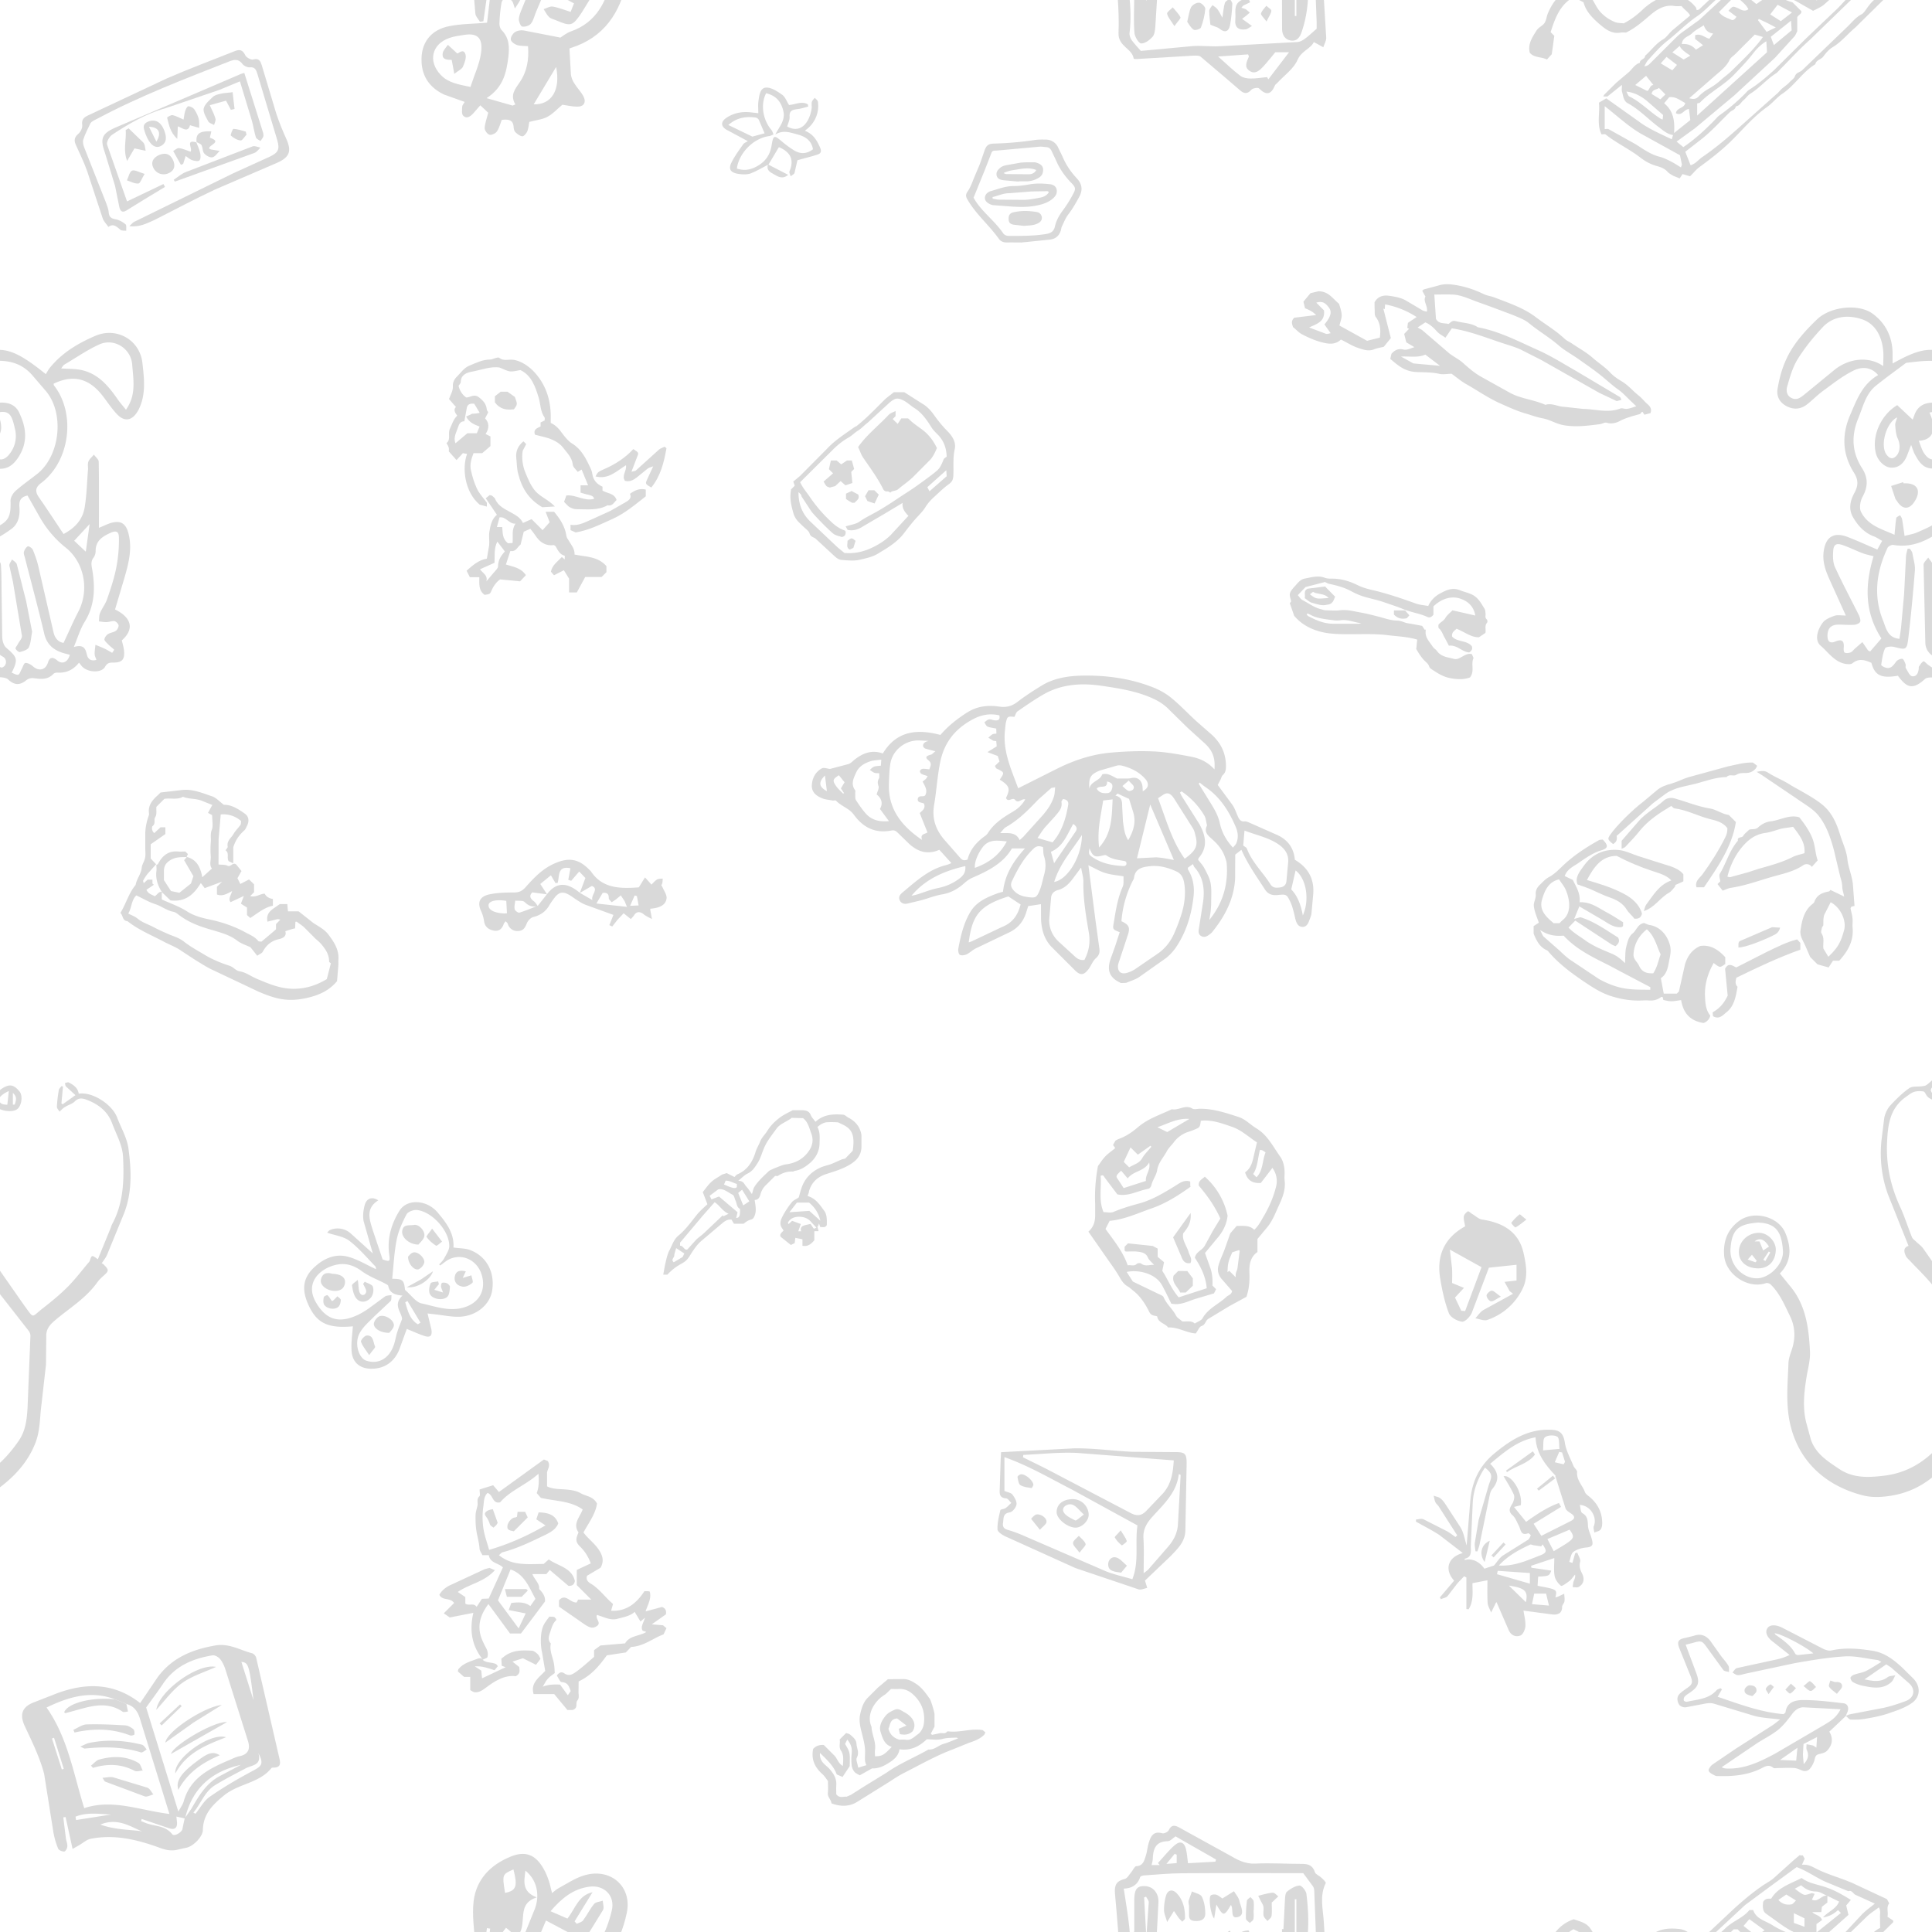<svg xmlns="http://www.w3.org/2000/svg" xmlns:xlink="http://www.w3.org/1999/xlink" viewBox="0 0 200 200"><style><![CDATA[.D{opacity:.15}.E{enable-background:new}]]></style><defs><path id="A" d="M0 0h200v200H0z"/><path id="B" d="M-18.02 132.3c-1.2-.02-1.98-.7-1.97-1.72.01-1.1.97-1.97 2.1-1.96.9.01 1.75.9 1.72 1.78-.04 1.18-.77 1.92-1.86 1.9zm1.14-2.26c-.47-.76-.96-.95-1.48-.53h.5l.38.94.6-.4zm-1.4 1.64c.05-.05.1-.1.14-.16l-.5-.63-.44.5.8.28zm1.54-1.02c-.05-.04-.1-.07-.16-.1l-.57.85.22.13.5-.87z"/><path id="C" d="M-2.96 50.03h.22c1.2.01 1.62.73 1 1.78-.57.98-1.3 1-1.9.04-.05-.08-.13-.15-.16-.24l-.43-1.3 1.25-.4c0 .02.01.06.02.1z"/><path id="D" d="M132.86-.3l.16-3.07c.02-.28.04-.66.2-.8.37-.3.84-.6 1.3-.64.23-.01.68.54.72.88.3 2.44.32 4.9-.5 7.26-.17.5-.46.96-1.1.87-.65-.1-.9-.6-.92-1.17l-.01-3.33h.14zm1.18 1.96h.16v-5.05h-.16v5.05z"/><path id="E" d="M127.42-2.8c-.74 1.3-.82 1.1-1.5-.04l-.23 1.45c-.38-.45-.6-2.17-.35-2.4.13-.1.43-.12.6-.06.25.1.47.3.6.38l1.2-.75c.2.33.48.64.56 1 .12.56.63 1.43-.12 1.66-.9.27-.43-.85-.77-1.25z"/><path id="F" d="M125.3 2.56c-.03-.35-.12-.9-.12-1.43 0-.2.2-.4.33-.6.17.13.37.24.5.4.17.22.3.48.53.9.1-.63.13-1.1.26-1.53.06-.18.33-.3.5-.45.1.2.28.38.27.56-.04.74-.1 1.48-.24 2.2-.13.7-.57.8-1.1.35-.2-.16-.48-.2-.92-.4z"/><path id="G" d="M121.52-2.16l-.7 1.13c-.1-.4-.3-.8-.32-1.2a5.14 5.14 0 0 1 .2-1.51c.18-.62.66-.73 1.1-.28.7.72.88 1.64.87 2.6 0 .12-.18.24-.28.36l-.36-.38-.5-.73z"/><path id="H" d="M123.07-2.76c-.01-.17-.06-.35-.02-.5.1-.32.23-.62.34-.94.36.18.9.27 1.03.56.25.5.34 1.14.35 1.7.01.62-.4.83-1.05.8-.68-.02-.63-.43-.63-.86v-.77c0 .01-.01.01-.02.01z"/><path id="I" d="M122.9 2.25c.16-.63.2-1.1.4-1.5.14-.25.56-.5.84-.47.23.01.64.42.63.63-.05.66-.22 1.32-.45 1.94-.06.16-.62.33-.76.22-.3-.2-.5-.6-.67-.83z"/><path id="J" d="M131.65-3.05c0 .5.04.97-.02 1.4-.03.2-.27.35-.42.53-.14-.18-.36-.35-.4-.55-.07-.3.03-.62-.02-.93-.03-.2-.17-.4-.27-.6l-.27-.54c.5-.12 1-.28 1.5-.32.18-.02.4.25.58.38l-.53.5c-.02.05-.08.07-.15.12z"/><path id="K" d="M129.77-2.26c0 .3.04.63-.02.93-.03.15-.24.26-.37.4-.14-.15-.4-.3-.4-.44-.02-.62.03-1.25.1-1.87.02-.14.24-.25.37-.38.1.14.3.27.32.43.05.3.02.62.02.94z"/><path id="L" d="M121.57 2.7c-.36-.58-.67-.9-.75-1.27-.04-.18.37-.44.58-.67.27.33.6.64.8 1.02.06.12-.28.43-.62.92z"/><path id="M" d="M131.1 2.22c-.3-.42-.6-.66-.56-.82.08-.3.35-.54.55-.8.18.17.53.36.52.52-.03.3-.26.6-.5 1.1z"/></defs><clipPath id="N"><use xlink:href="#A"/></clipPath><g clip-path="url(#N)"><g class="D"><path d="M116 101.74c-1.1-.5-1.44-1.24-1.05-2.42l.5-1.4.46-1.42c-.75-.3-.74-.28-.6-1.06.2-1.24.4-2.5.92-3.66.12-.3.06-.66.08-1.06-.68-.12-1.3-.16-1.9-.35-.57-.17-1.1-.5-1.74-.8l.74 5.75.4 2.9c.05.37-.03.68-.36.97-.32.28-.48.73-.74 1.1-.5.68-.87.72-1.46.13l-2.34-2.34c-.8-.8-1.08-1.8-1.14-2.86l-.01-1.62-1.32.2-.24.75c-.32.95-.92 1.62-1.85 2.03l-3.34 1.6c-.33.16-.6.44-.92.6-.2.1-.52.16-.72.07-.13-.06-.2-.42-.17-.62.25-1.35.56-2.7 1.28-3.87.63-1.03 1.73-1.5 2.83-1.9.2-.07.4-.1.52-.15.2-1.83 1.13-3.22 2.27-4.48h-1.35c-.9 1.55-2.46 2.32-4.06 3.02-.28.12-.55.3-.78.5-.7.64-1.45 1.08-2.4 1.24-.72.12-1.4.4-2.12.6l-1.46.35c-.33.07-.64-.01-.8-.36-.14-.32.04-.57.26-.76 1.4-1.16 2.72-2.42 4.56-2.87.15-.04.3-.1.54-.2l-1.25-1.38c-1.22.54-2.24.2-3.14-.63l-1.13-1.1c-.2-.2-.37-.33-.68-.27-1.66.34-2.94-.3-3.9-1.63-.48-.67-1.3-.87-1.84-1.45-.06-.07-.25 0-.37-.02-.38-.08-.8-.1-1.14-.26-.55-.24-1.02-.6-1-1.3.03-.76.38-1.4 1.02-1.76.22-.13.6.03.86.05l1.9-.5c.2-.06.4-.25.57-.4.88-.72 1.84-1.12 3-.7 1.44-2.38 3.58-2.55 5.96-1.92.8-.93 1.74-1.67 2.78-2.33 1.06-.67 2.16-.77 3.33-.6.72.1 1.3-.05 1.88-.5.78-.6 1.63-1.15 2.48-1.67 1.27-.78 2.7-1 4.16-1.04 2.52-.05 5 .28 7.34 1.2.68.26 1.35.63 1.9 1.08.9.73 1.7 1.58 2.54 2.36l1.42 1.25c1.13.92 1.75 2.07 1.73 3.55-.01.33-.05.6-.32.85-.12.1-.16.3-.23.45l-.3.58 1.52 2.06c.23.34.37.75.54 1.14.14.33.3.62.74.57.14-.02.3.06.45.12l2.87 1.27c1.13.5 1.76 1.37 1.86 2.58 1.4.83 2.04 2 1.9 3.62l-.18 1.96c-.04.28-.17.55-.27.82-.12.3-.3.57-.68.55-.37-.02-.55-.3-.65-.6-.1-.3-.14-.6-.23-.92-.1-.38-.2-.76-.37-1.1-.36-.75-.42-.77-1.27-.68-.57.06-1.02-.06-1.35-.58-.85-1.32-1.77-2.6-2.43-4.1l-.64.5-.01 2.44c-.1 2.14-1.05 3.93-2.36 5.56-.08.1-.2.2-.3.27-.26.2-.54.34-.87.15-.3-.18-.27-.48-.22-.77l.44-2.8c.16-1.26.03-2.47-.86-3.5-.1-.1-.13-.23-.2-.37l-.53.38c.01.1 0 .16.03.2.52.84.67 1.77.57 2.73-.2 1.83-.7 3.56-1.7 5.12a5.21 5.21 0 0 1-1.14 1.29l-2.83 2c-.4.25-.86.38-1.3.57-.2.02-.4.02-.62.02zM105.4 81.6l4.1-2.06c1.7-.84 3.5-1.44 5.4-1.62 1.52-.14 3.05-.2 4.57-.13 1.28.06 2.56.3 3.82.54.9.17 1.74.55 2.43 1.32.1-1.26-.22-2.02-1.14-2.82l-1.63-1.48-2.14-2.1c-.58-.54-1.3-.9-2.03-1.18-1.53-.6-3.15-.84-4.76-1.08-2.07-.3-4.1-.18-5.97.88-.93.53-1.82 1.15-2.7 1.76-.17.1-.23.38-.34.58-.68-.07-.73-.05-.87.55-.06.25-.07.52-.1.78-.26 2.2.64 4.1 1.36 6.06zm-1.9-.9c.5-.74.5-.74-.34-1.14-.07-.04-.1-.16-.17-.27l.48-.46-.18-.57-1.07-.4.96-.6-.05-.54c-.14-.02-.25-.02-.34-.06-.17-.1-.32-.2-.48-.3.15-.12.28-.26.44-.35.1-.06.24-.04.4-.07l-.02-.52c-.34-.07-.64-.1-.9-.2-.15-.07-.23-.3-.33-.45.16-.1.3-.28.5-.3.2-.03.4.1.6.1.37.04.55-.1.45-.52-1.02-.23-1.92-.05-2.85.47-1.77.98-2.86 2.37-3.27 4.37-.3 1.47-.38 2.97-.63 4.43-.27 1.57.26 2.77 1.28 3.86l1.4 1.6c.22.28.44.33.78.2.25-1 .88-1.75 1.7-2.36.15-.1.3-.22.4-.37.63-1.02 1.6-1.64 2.6-2.23.5-.3.95-.68 1.27-1.27-.4-.1-.7.48-1.05.05-.25-.32-.73.33-.94-.2.47-.95.37-1.26-.66-1.9zm12.6 14.67c.76.35.9.63.67 1.37-.03.1-.08.2-.1.3l-.84 2.54c-.05.15-.1.3-.1.46-.01.52.3.8.8.7a2.88 2.88 0 0 0 .94-.39l2.34-1.6c.78-.53 1.35-1.25 1.73-2.1a18.33 18.33 0 0 0 .73-1.91c.32-.98.47-2 .36-3.03-.07-.62-.22-1.22-.85-1.5-.87-.4-1.8-.65-2.75-.54-.75.08-1.54.23-1.64 1.23-.01.07-.05.15-.1.22-.67 1.32-1.08 2.72-1.2 4.25zM96.2 76.7l-1.04-.05c-1.45-.05-2.8 1.02-3 2.46-.1.67-.12 1.36-.14 2.04-.08 2.58 1.27 4.33 3.43 5.8-.22-.64.28-.58.56-.78l-.8-2c.2-.22.65-.44.44-.98-.22-.15-.7-.05-.64-.5.06-.34.42-.23.66-.28.04-.01.08-.06.12-.1.26-.52-.05-.94-.28-1.4l.32-.26c.08-.08.13-.2.2-.3-.25-.1-.46-.14-.64-.24-.1-.05-.18-.22-.16-.3a.38.38 0 0 1 .28-.22c.22-.02.45.03.7.05.1-.33.3-.6-.08-.92-.38-.3-.3-.46.24-.6.13-.03.23-.17.46-.35l-1-.26c-.34-.13-.37-.45-.07-.67.1-.08.26-.1.42-.16zm15.7 13.13l-.85 1.14c-.4.54-.88 1-1.54 1.17-.42.12-.65.37-.7.75l-.2 2.34c0 .96.4 1.77 1.15 2.4l1.4 1.28c.3.3.62.53 1.1.46.45-.88.63-1.77.46-2.8-.3-1.75-.6-3.5-.57-5.3.01-.42-.13-.85-.23-1.44zm10.4-7.9l-.15.12.16.33 1.85 2.93c.63 1.15.93 2.36-.07 3.5-.03.03-.03.1-.06.2.2.26.46.52.63.84.26.5.56 1.02.66 1.57.12.66.06 1.36.06 2.04 0 .3-.03.63-.06.94l-.13.83c1.4-1.72 1.96-3.66 1.8-5.82-.02-.23-.1-.46-.18-.68-.26-.77-.77-1.37-1.38-1.9-.4-.36-.8-.7-.5-1.33.02-.04.01-.1 0-.16-.08-.3-.1-.65-.25-.9-.6-1.02-1.4-1.86-2.38-2.53zm6.4 5.6c.15.12.33.2.37.3.53 1.43 1.66 2.46 2.45 3.72.24.38.6.37.97.32.4-.05.64-.26.68-.64l.18-1.95c.08-.86-.38-1.46-1.04-1.9-1.05-.7-2.3-.94-3.48-1.4l-.13 1.54zM92.02 85l-.93-1.26c.34-.56.17-1.1-.34-1.5.08-.32.26-.62.2-.84-.1-.3-.13-.52.03-.8.08-.13.03-.34.04-.55-.2-.02-.37 0-.5-.05-.17-.07-.32-.2-.48-.3.15-.12.28-.28.45-.34.2-.07.45-.06.7-.1l.04-.62c-.4.05-.75.06-1.07.15-.65.2-1.24.54-1.52 1.16-.26.57-.6 1.2-.12 1.85.06.08 0 .24.01.37.02.22-.03.5.08.66.34.53.7 1.05 1.12 1.5.57.56 1.3.77 2.32.67zm12.36 7.8c-3.08.96-3.75 2.06-4.1 4.76.13-.05.25-.08.37-.14l3.06-1.45c1.13-.44 1.67-1.26 1.94-2.34l-1.26-.83zm18.25-3.9c1.42-1 1.38-1.54 1.02-2.8-.04-.15-.13-.3-.2-.42l-1.9-3c-.04-.07-.1-.13-.14-.2-.36-.42-.63-.46-1.08-.15l-.45.3c.84 2.2 1.4 4.36 2.75 6.25zM108 87.7c-.3-.1-.6-.2-.95.1-1.04.96-1.7 2.16-2.3 3.43-.15.33-.1.6.12.87.43.53.97.7 1.64.78.66.07.8.04 1.08-.62.24-.54.34-1.15.5-1.72.18-.65.2-1.28-.02-1.93-.08-.25-.06-.54-.1-.92zm11.07-4.42l-1.37 5.57 1.98-.1c.64.03 1.28.18 1.84.27l-2.45-5.74zm-13.5 3.67l.34-.3 2-2.22c.53-.6.97-1.25 1.2-2 .08-.27.08-.57.12-.93-.23.05-.36.04-.43.1l-1.35 1.2c-1 1.05-2 2.07-3.28 2.8a1.18 1.18 0 0 0-.25.19l-.38.45c.84.02 1.63-.15 2.03.76zm22.06.8c.14-.17.28-.3.35-.45.24-.56.18-1.13-.05-1.68-.7-1.64-1.62-3.12-3.14-4.14-.2-.14-.4-.3-.6-.47l-.1.12.9 1.46c.5.83 1.07 1.63 1.28 2.6.2.94.63 1.76 1.37 2.56zm-27.67 1.9c-2.2.5-4.14 1.33-5.6 3.07.32-.04.6-.13.9-.23.6-.2 1.2-.43 1.8-.55.82-.16 1.53-.46 2.2-.95.48-.35.73-.7.67-1.34zm15.64-9.06h1.17c.1 0 .2-.01.28-.03.6-.16 1.07.1 1.2.73.04.2.03.4.05.62.62-.34.7-.8.22-1.32-.64-.7-1.46-1.1-2.37-1.33-.17-.04-.37-.05-.55 0l-1.73.5c-1 .4-1.18.74-1.1 1.9.12-.78 1.06-.8 1.32-1.47.03-.08.4-.1.6-.04.34.1.66.3.92.43zm-8.22 6.15l1.58.46c.96-1.1 1.38-2.45 1.62-3.88.06-.37-.16-.57-.55-.6-.06.12-.16.22-.15.3.12.66-.32 1.06-.68 1.5l-1 1.1c-.28.32-.5.7-.8 1.13zm6.82-3.87c-.25 1.6-.64 3.13-.42 4.86 1.37-1.5 1.3-3.24 1.4-4.98l-1 .12zm-10 4.23c-1-.1-1.86-.24-2.5.64-.42.56-.85 1.47-.78 2.1 1.4-.5 2.54-1.3 3.3-2.73zm7.8-.66c-1.02 1.57-2.3 2.97-2.87 4.86 1.44-.26 2.87-2.7 2.87-4.86zm3.7-4.3l-.23.22c.75.18.68.7.7 1.2l.08 1.5c.1.6.12 1.25.54 1.92.56-.97.83-1.88.52-2.9l-.43-1.38-.6-.27-.58-.28zm19.17 12.62c.7-1.55.4-3.77-.75-4.65l-.45 1.96c.67.7 1 1.62 1.2 2.7zm-23.76-9.48c-.65 1.12-1.04 2.35-2.32 2.9l.33 1.18 2.2-3.24c.24-.33.15-.56-.22-.83zm1.68 2.52c-.1.58-.1.66.3.93.96.66 2.07.87 3.2.92.26.01.37-.15.3-.4-.04-.03-.08-.08-.12-.1-.66-.14-1.35-.17-1.94-.6-.1-.08-.34.01-.5.04-.7.17-.93.05-1.25-.8zm.74-6.16c.26.45.68.5 1.12.46.34-.03.46-.33.5-.62.05-.37-.2-.5-.55-.58.05.84-.73.32-1.07.74zm-26.7-1.38c-.62.4-.67.53-.3 1.08.2.3.48.54.73.8.01.01.08-.02.12-.03l-.33-.5.38-.63-.6-.74zm30.02.54l-.66.57c.2.18.4.4.63.5.13.05.44-.06.5-.18.2-.38-.22-.52-.48-.9zM85.6 81.9l-.2-1.62c-.7.7-.64 1.17.2 1.62z"/><path d="M48.08 10.54L46 9.8c-1.43-.66-2.3-1.8-2.36-3.4-.1-1.95.95-3.33 2.9-3.7 1.22-.24 2.5-.23 3.88-.35l.32-2.7-.33-.05-.37 2.6-.36.05c-.16-.28-.45-.55-.47-.84-.1-1.53-.36-3.1-.18-4.6.27-2.25 1.74-3.76 3.8-4.6 1.55-.65 2.6-.23 3.44 1.24.23.4.4.82.54 1.24.14.38.2.8.34 1.28.25-.2.46-.4.7-.52.85-.46 1.66-1 2.55-1.3 2.74-.9 5.1 1.07 4.5 3.87-.7 3.3-2.38 5.87-5.8 6.94-.08.03-.16.08-.15.07l.15 2.67c.03.32.18.66.36.94.28.46.68.85.93 1.32.33.63.05 1.1-.65 1.08-.5 0-1-.13-1.52-.2-.5.4-.95.93-1.53 1.24-.54.3-1.2.35-1.9.54-.06.3-.08.65-.2.97-.1.22-.36.53-.52.52-.26-.02-.53-.25-.74-.45-.1-.1-.15-.33-.16-.5-.04-.78-.54-.83-1.23-.75-.15.38-.25.83-.5 1.2-.14.2-.55.4-.77.34s-.5-.45-.5-.68c.03-.52.23-1.03.37-1.6l-.82-.77-.73.84c-.3.32-.68.6-1.04.24-.18-.18-.12-.63-.1-.96 0-.13.15-.28.25-.46zm9.9-6.63c.22-.13.65-.5 1.15-.67 2.6-.92 3.62-3.04 4.2-5.46.37-1.52-.77-2.68-2.32-2.47-1.67.22-2.85 1.2-4 2.54l1.75.76c.83-1.05 1.12-2.4 2.6-2.73L59.48-1.1l.22.25c.22-.1.52-.17.66-.35.4-.54.7-1.17 1.14-1.7.18-.22.6-.23.9-.34.01.33.16.73.02.97l-2.2 3.57c-.96 1.43-1.12 1.45-2.66.8-.25-.1-.55-.17-.73-.35-.23-.22-.37-.54-.55-.8.3-.1.65-.32.94-.27.6.1 1.2.35 1.85.55l.35-.88-2.9-1.54-1.02 2.4c-.18.42-.27.9-.54 1.24-.17.22-.62.35-.9.3-.16-.03-.36-.5-.35-.76.02-.4.2-.8.35-1.16l1.33-3.28c.53-1.5.13-3-1-3.9-.13 1.08-.4 2.16 1.17 2.77-1.27.4-1.37 1.24-1.43 2.12-.03.4-.05.83-.17 1.2-.1.34-.35.63-.66 1.14-.16-.46-.18-.66-.3-.78-.18-.2-.4-.36-.62-.54-.16.24-.4.46-.46.7-.12.7-.2 1.44-.22 2.17-.01.23.08.55.24.7.8.8.8 1.8.68 2.8-.2 1.57-.5 3.1-2.25 4.23l2.7.77.28-.12c-.58-.98-.02-1.6.44-2.28.77-1.12.98-2.37.87-3.75-.47-.04-.85-.01-1.18-.13-.25-.1-.6-.35-.6-.57-.03-.24.2-.6.42-.75.24-.16.62-.23.9-.18l3.76.73zM48.7 9c.4-1.24.94-2.36 1.1-3.53.18-1.35-.2-2.13-1.8-1.85-.5.08-1 .14-1.45.3-1.85.62-2.28 2.42-.92 3.84.76.8 1.77.97 3.07 1.24zm6.55 1.8c1.85.06 2.8-1.5 2.32-3.87l-2.32 3.87zM52.3-4.03c1.17-.22 1.32-.7.87-2.43-1.17.52-1.17.52-.87 2.43z"/><path d="M47.03 7.65l-.27-1.45c-.44-.02-1.04.02-.93-.7.05-.3.34-.57.53-.86l.98.9c.12 0 .65-.58.85.1.1.37-.1.88-.27 1.27-.12.26-.47.4-.9.74z"/><path d="M48.08 210.54L46 209.8c-1.43-.66-2.3-1.8-2.36-3.4-.1-1.95.95-3.33 2.9-3.7 1.22-.24 2.5-.23 3.88-.35l.32-2.7-.33-.05-.37 2.6-.36.05c-.16-.28-.45-.55-.47-.84-.1-1.53-.36-3.1-.18-4.6.27-2.25 1.74-3.76 3.8-4.6 1.55-.65 2.6-.23 3.44 1.24.23.4.4.82.54 1.24.14.38.2.8.34 1.28.25-.2.46-.4.7-.52.83-.45 1.64-1 2.53-1.28 2.74-.9 5.1 1.07 4.5 3.87-.7 3.3-2.38 5.87-5.8 6.94-.08.03-.16.08-.15.07l.15 2.67c.03.32.18.66.36.94.28.46.68.85.93 1.32.33.63.05 1.1-.65 1.08-.5 0-1-.13-1.52-.2-.5.4-.95.93-1.53 1.24-.54.3-1.2.35-1.9.54-.06.3-.08.65-.2.97-.1.22-.36.53-.52.52-.26-.02-.53-.25-.74-.45-.1-.1-.15-.33-.16-.5-.04-.78-.54-.83-1.23-.75-.15.38-.25.83-.5 1.2-.14.2-.55.4-.77.34s-.5-.45-.5-.68c.03-.52.23-1.03.37-1.6l-.82-.77-.73.84c-.3.32-.68.6-1.04.24-.18-.18-.12-.63-.1-.96.02-.14.17-.3.27-.47zm9.9-6.63c.22-.13.65-.5 1.15-.67 2.6-.92 3.62-3.04 4.2-5.46.37-1.52-.77-2.68-2.32-2.47-1.68.22-2.87 1.2-4.02 2.54l1.75.76c.83-1.05 1.12-2.4 2.6-2.73l-1.86 3.02.22.25c.22-.1.52-.17.66-.35.4-.54.7-1.17 1.14-1.7.18-.22.6-.23.9-.34.01.33.16.73.02.97l-2.2 3.57c-.96 1.43-1.12 1.45-2.66.8-.25-.1-.55-.17-.73-.35-.23-.22-.37-.54-.55-.8.3-.1.65-.32.94-.27.6.1 1.2.35 1.85.55l.35-.88-2.9-1.54-1.02 2.4c-.18.42-.27.9-.54 1.24-.17.22-.62.35-.9.3-.16-.03-.36-.5-.35-.76.02-.4.2-.8.35-1.16l1.33-3.28c.53-1.5.13-3-1-3.9-.13 1.08-.4 2.16 1.17 2.77-1.27.4-1.37 1.24-1.43 2.12-.03.4-.05.83-.17 1.2-.1.34-.35.63-.66 1.14-.16-.46-.18-.66-.3-.78-.18-.2-.4-.36-.62-.54-.16.24-.4.46-.46.7-.12.7-.2 1.44-.22 2.17-.01.24.07.56.24.72.8.8.8 1.8.68 2.8-.2 1.57-.5 3.1-2.25 4.23l2.7.77.28-.12c-.58-.98-.02-1.6.44-2.28.77-1.12.98-2.37.87-3.75-.47-.04-.85-.01-1.18-.13-.25-.1-.6-.35-.6-.57-.03-.24.2-.6.42-.75.24-.16.62-.23.9-.18l3.77.72zM48.7 209c.4-1.24.94-2.36 1.1-3.53.18-1.35-.2-2.13-1.8-1.85-.5.08-1 .14-1.45.3-1.85.62-2.28 2.42-.92 3.84.76.8 1.77.97 3.07 1.24zm6.55 1.8c1.85.06 2.8-1.5 2.32-3.87l-2.32 3.87zm-2.97-14.85c1.17-.22 1.32-.7.87-2.43-1.17.52-1.17.52-.87 2.43z"/><path d="M47.03 207.65l-.26-1.44c-.44-.02-1.04.02-.93-.7.05-.3.34-.57.53-.86l.98.9c.12 0 .65-.58.85.1.1.37-.1.88-.27 1.27-.13.25-.48.4-.9.73z"/><path d="M105.64 25.1c-.46 0-.93-.01-1.4 0-.34.01-.64-.1-.84-.38-1-1.4-2.32-2.5-3.2-3.98-.2-.33-.3-.55-.02-.94.33-.47.5-1.05.74-1.6l.5-1.18.44-1.26c.22-.72.43-.9 1.17-.9a34.25 34.25 0 0 0 4.04-.36c.38-.06.78-.06 1.17-.05a1.39 1.39 0 0 1 1.31.85l.42.86c.36.87.87 1.63 1.5 2.3.53.57.65 1.18.26 1.9-.35.64-.7 1.27-1.15 1.85-.28.36-.44.8-.64 1.2-.05.1-.08.24-.1.36-.16.62-.56.98-1.2 1.04l-2.97.3c-.02.01-.02-.01-.02-.03zm-4.87-4.66c.77 1.42 2.18 2.37 3.1 3.74.1.13.33.24.5.24 1.32 0 2.63.02 3.94-.2.5-.08.8-.3.9-.8.14-.62.45-1.15.83-1.66s.72-1.06 1.02-1.62c.33-.6.3-.74-.17-1.22-.64-.66-1.17-1.4-1.53-2.23l-.5-1.06c-.12-.25-.3-.4-.57-.4-.25-.02-.5-.07-.74-.04l-4.4.4c-.43 0-.45.04-.6.46l-.6 1.54-1.16 2.86zm4.2.96l-2.12-.16c-.22-.02-.45-.13-.63-.26-.37-.28-.34-.76.03-1.04.07-.05.15-.1.23-.13.8-.22 1.57-.55 2.43-.55.55 0 1.1-.07 1.64-.17.7-.13 1.38-.1 2.07-.03.32.03.64.15.75.5.1.36-.03.66-.3.92-.34.33-.75.52-1.2.66-.96.28-1.93.32-2.9.25zm-2.22-1c0 .06.01.1.01.17.22.03.45.1.67.1l2.6.02c.56-.02 1.13-.13 1.68-.24.34-.07.67-.22.87-.56-.06-.04-.1-.1-.15-.1l-1.65.03-2.28.18c-.64-.01-1.17.27-1.76.4z"/><path d="M105.45 18.8l-1.54-.14c-.32-.04-.66-.12-.74-.5s.17-.64.45-.85c.14-.1.32-.16.5-.2l1.52-.27c.47-.05.96-.04 1.43-.04a.87.87 0 0 1 .31.07c.3.1.56.27.6.62.02.35-.07.67-.4.88a2.44 2.44 0 0 1-1.26.4h-.85c-.01.01-.01.02-.01.03zm1.83-1.2c-.6-.24-1.2-.18-1.72-.1-.52.1-1.1.12-1.68.42.17.06.23.1.3.1l2.34.02c.26-.01.56-.08.76-.45zm-1.3 5.78l-1.05-.12c-.38-.07-.5-.23-.52-.57-.01-.37.1-.6.45-.7a5.67 5.67 0 0 1 1.16-.15c.42-.01.84.04 1.26.1.28.04.5.2.56.5s-.1.52-.36.66a1.77 1.77 0 0 1-.6.2c-.27.05-.55.05-.9.08z"/><path d="M16.75 92.36v.75c.85.4 1.77.7 2.6 1.23.7.45 1.46.66 2.28.83 1.3.27 2.6.7 3.8 1.36.45.25.96.44 1.3.88.06.07.23.05.34.07l1.5-1.27v-.54l.45-.47c-.13-.02-.22-.07-.3-.05l-1.03.26c-.15-.72.22-1.1.7-1.42l.58-.4h.77l.07.75h1.1l1.52 1.2c.54.36 1.14.65 1.55 1.18.6.8 1.14 1.6 1.05 2.67-.01.16.01.32 0 .48l-.14 1.7c-.86 1.02-1.93 1.47-3.14 1.74-1.97.44-3.23.1-5-.66l-4.86-2.3c-.55-.26-1.04-.6-1.56-.9l-1.53-1c-.55-.4-1.22-.64-1.83-.96-1.27-.68-2.63-1.22-3.77-2.13-.56-.04-.44-.6-.74-.85.6-.97.86-2.05 1.58-2.9.1-.63.57-1.13.63-1.78a.99.99 0 0 1 .06-.26c.1-.28.26-.55.3-.84.05-.28.01-.58.01-.87V86.5c-.02-.72.12-1.4.36-2.08.02-.06.04-.12.03-.18-.14-.87.35-1.43.93-1.94l.26-.26 2.23-.26c1.1-.12 2.1.32 3.12.66.42.14.75.54 1.2.87.78-.02 1.48.43 2.15.9.45.3.5.8.24 1.3-.08.16-.15.35-.28.46-.47.43-.86.9-1.13 1.73v1.67l-.48-.22c-.23-.37.1-.83-.32-1.13.08-.13.24-.27.22-.38-.12-.6.37-.9.6-1.3.2-.35.5-.63.73-.96.06-.1.04-.24.05-.4-.6-.5-1.3-.74-2.1-.67l-.22 2.55-.01 2.63c.33.04.67 0 .93.13.34.17.54-.4.9-.13l.55.68-.42.74.3.6.9-.47.52.5v.82l-.4.4c.58.17 1-.23 1.5-.25.14.3.47.5.85.55v.7c-.88.17-1.58.78-2.34 1.27l-.34-.3v-.78l-.63-.4.3-.8-1.37.64c-.28-.34.04-.7.16-1.15-.55.3-1 .57-1.57.36v-.8l.53-.53-1.8.67-.4-.53c-.73 1.2-1.6 1.98-3.14 1.8l-.86-.82c-.42-.64-.7-1.36-.6-2.2.03-.22 0-.44 0-.67.05-.02.14-.03.16-.07.44-.86 1.08-1.4 2.1-1.3.25.02.5 0 .74 0l.27.27c-.06.1-.12.2-.13.3-.6.01-1.13-.01-1.66.3-.5.3-.7.63-.7 1.16v.93l.73 1.13.87.18 1.2-.96.25-.76-.96-1.65.28-.34c.9.25 1.37.86 1.6 2.1l1-.9c-.3-.35-.1-.82-.12-1.25-.04-.48-.04-.97 0-1.45.04-.43-.07-.85.1-1.3.17-.4.04-.94.04-1.53l-.43-.23.45-.82-1-.4c-.65-.3-1.4-.18-2.04-.45-.6.35-1.3.1-1.93.22l-.82.82c-.03.36.06.78-.1 1.03-.22.3.07.7-.3.97-.07.05-.13.47.18.72l.65-.6h.5v.7L15.6 87.4v1.47l.56.6-.84.94c-.2.23-.36.5-.5.74-.03.05.03.17.06.28l.4-.37h.5v.4l.15.13-.77.52c.2.46.6.5.86.67.27-.16.38-.5.74-.45zm12.78 4.02c.2.6-.36.77-.66.84-.8.18-1.3.62-1.68 1.32-.1.16-.33.23-.56.4l-.7-.88c-.4-.2-.95-.36-1.37-.68-.72-.56-1.57-.8-2.38-1.04-1.3-.37-2.42-.74-3.46-1.48-.25-.17-.5-.42-.77-.47-.7-.13-1.24-.6-1.9-.8-.67-.22-1.3-.6-1.94-.9-.52.5-.46 1.25-.83 1.88.34.18.7.3.97.53.48.4 1.06.57 1.6.85.55.3 1.13.55 1.7.8.5.2 1 .35 1.46.7.66.53 1.42.94 2.14 1.37.82.5 1.7.86 2.62 1.16.4.13.63.5 1.03.57.65.1 1.15.5 1.73.75 1.26.53 2.5 1.08 3.94 1.06 1.22-.02 2.28-.36 3.36-1l.42-1.63c-.06-.06-.18-.13-.18-.2 0-.73-.37-1.27-.82-1.8-.25-.3-.57-.5-.83-.8l-.96-.96c-.23-.2-.5-.37-.74-.55-.03-.02-.1 0-.14.01l-.03.67a7.72 7.72 0 0 0-1 .3zM135.1 31.93l-.17-.7.73-.88.84-.2c1.06.02 1.47.78 2.12 1.3.1.35.25.75.27 1.15.02.34-.14.68-.23 1.1l2.86 1.58 1.32-.33c.1-.77.07-1.5-.43-2.15-.12-.16-.1-.45-.1-.68-.02-.26-.01-.52-.02-.83.32-.55.8-.77 1.52-.67.66.1 1.28.2 1.85.56l1.6.95c.13.07.3.1.45.13.12-.6-.42-1.08-.15-1.56l-.33-.6c.1-.08.14-.14.2-.15l1.5-.4c.62-.2 1.23-.13 1.84-.03 1 .17 1.95.5 2.86.94.34.16.75.2 1.1.34 1.46.57 2.97 1.06 4.24 2.02 1 .76 2.1 1.4 3.02 2.27.22.2.53.32.78.5.7.47 1.45.88 2.08 1.43.6.54 1.3.97 1.87 1.58.33.36.77.64 1.2.9.66.4 1.14 1 1.73 1.46.28.22.5.5.76.75.26.24.66.52.44 1.06l-.62.16-.2-.3c-.04.02-.1.04-.13.08-.05.05-.07.13-.13.15-.7.2-1.42.37-2.08.72-.38.2-.86.34-1.37.18-.2-.06-.46.12-.7.15-1.26.16-2.52.33-3.78.1-.74-.13-1.38-.56-2.12-.7-.57-.1-1.1-.3-1.67-.47-.9-.25-1.72-.62-2.57-1-1.33-.57-2.5-1.4-3.74-2.1-.55-.32-1.04-.74-1.47-1.05-.5.01-.9.1-1.27.01-.73-.16-1.46-.16-2.2-.18-1.32-.02-2-.62-2.88-1.37l.12-.52c.3-.33.65-.6 1.28-.44.35.08.78-.17 1.1-.25l-.84-.5-.22-.87.5-.53-.18-.1.07-.52.9-.6a9.05 9.05 0 0 0-3.26-1.31l-.05.5c-.05-.02-.1-.05-.14-.07l.78 3.06-.73.9c-.33.08-.67.13-1 .26-.57.23-1.12.04-1.62-.13-.63-.2-1.2-.58-1.82-.88-.62.6-1.38.45-2.1.25-.66-.18-1.3-.47-1.9-.78-.35-.17-.62-.5-.96-.76-.07-.28-.26-.6.13-.97l2.28-.28c-.28-.22-.37-.32-.48-.37-.22-.14-.47-.24-.7-.34zm34.3 10.14l-.7-.67c-.4-.38-.77-.8-1.22-1.1-.54-.38-1.02-.83-1.53-1.25-.82-.68-1.7-1.28-2.58-1.9-.66-.47-1.4-.86-2-1.38-.98-.85-2.1-1.5-3.1-2.32-.5-.4-1.1-.6-1.7-.86l-2.3-.86-1.47-.53c-.76-.28-1.5-.64-2.32-.7-.67-.04-1.34-.01-2-.01l.17 2.52c.32.57.86.4 1.3.53.44-.36.45-.37.9-.26.72.17 1.5.17 2.14.6 2.18.4 4.14 1.43 6.13 2.32 1.4.62 2.7 1.44 4.03 2.2l4.54 2.7c.07.04.1.16.15.3l-.48.12-1.8-.85-6-3.4-2.07-1.05c-.35-.17-.72-.3-1.1-.43-2.06-.62-4.05-1.5-6.1-1.8l-.66.97c-.32-.23-.67-.4-.9-.67-.35-.4-.74-.74-1.18-.92l-.8.53c.26.15.42.22.53.32l2.76 2.37c.46.35.98.6 1.4.97.6.54 1.2 1.06 1.9 1.45l2.84 1.58c1.2.7 2.57.76 3.8 1.32.66-.22 1.26.18 1.9.2l2 .22c1.3.02 2.6.46 3.88-.05.08-.03.2-.01.3.01.47.12.85-.1 1.36-.24zm-32.28-8.5c.68-.83.77-1.3.44-1.74-.4-.54-.73-.67-1.3-.5l.8.8c.13 1.2-.78 1.4-1.54 1.77l1.73.65c.17.05.38-.04.5-.06l-.66-.92zm9.17 4.05l2.78.25-1.52-1.16c-.78.34-1.6.16-2.52.2l1.26.7zm-62.66 86.2c.83.25 1.23.9 1.68 1.5.27.36.3.8.28 1.5-.16.3-.42.2-.68.2l-.13-.37-.1.33-.08-.08.14.55h-.44v.94c-.34.4-.68.68-1.23.57v-.67l-.74-.15-.06.54-.4.2-1.06-.85c-.13-.3.12-.44.3-.64-.04-.07-.08-.15-.14-.23-.27-.37-.2-.74-.02-1.13a8.62 8.62 0 0 1 1.04-1.6c.17-.2.46-.3.7-.48.16-.57.3-1.2.64-1.73.4-.63.96-1.07 1.64-1.37.38-.17.8-.23 1.2-.4l.95-.42c.1-.04.23-.05.38-.1l.77-.8c.27-1.78-.14-2.34-1.26-2.82-.1-.05-.2-.12-.32-.13-.38-.02-.75-.03-1.13 0-.18.01-.36.1-.52.18-.15.08-.28.2-.42.3.3.6.23 1.14.22 1.68-.01.9-.45 1.63-1.12 2.16-.4.32-.88.63-1.43.7-.07.01-.13.08-.2.08-.57-.03-1.08.13-1.55.44-.07.05-.2.01-.3.01l-.9.9c-.3.26-.5.6-.6.95-.1.36-.22.63-.62.64.1.64.22 1.2-.05 1.74-.08.16-.17.26-.36.3-.27.07-.5.23-.73.42h-1l-.26-.43c-.4-.05-.73.18-1 .42l-2.07 1.75c-.45.37-.78.85-1.1 1.35-.37.6-.48.76-1.1 1.1a5.49 5.49 0 0 0-1.36 1.08h-.43l.18-1c.13-.52.22-1.07.47-1.54.27-.5.43-1.1.92-1.5.73-.6 1.3-1.4 1.9-2.15.32-.4.73-.75 1.1-1.1l-.48-1.26c.33-.4.57-.77.9-1.06.3-.28.7-.48 1.1-.75l.48-.15.8.4c.1-.08.18-.22.3-.27 1.03-.44 1.56-1.27 1.88-2.3.12-.4.35-.76.5-1.14.16-.4.5-.7.72-1.06.34-.56.8-1 1.3-1.38.4-.3.85-.5 1.33-.76h1.06c.34.02.64.1.8.48.1.26.32.47.5.72.82-.77 1.82-.82 2.84-.74.2.01.37.2.55.3.64.33 1.1.8 1.3 1.5a1.54 1.54 0 0 1 .07.42v1.05c0 .86-.42 1.42-1.14 1.86-.8.5-1.66.74-2.52 1.02-.9.3-1.5.85-1.77 1.77-.01.16-.08.3-.15.47zm-1.7-8.08c-.5.4-1.2.58-1.57 1.13-.4.56-.83 1.08-1.14 1.7-.32.63-.45 1.33-.84 1.9-.26.4-.52.8-1 1.02-.3.14-.54.4-.96.75.56-.01.62.35.82.57.22.24.4.52.6.8.1-.3.13-.55.25-.74.4-.63.96-1.12 1.5-1.64.14-.14 1.5-.67 1.67-.68.83-.1 1.55-.37 2.15-1 .63-.68.9-1.4.55-2.28-.2-.54-.33-1.14-.83-1.52l-1.2-.03zm-7.94 8.7l-1.25 1.42-2.34 2.78v.32c.34-.04.45.55.77.37l.9-1c.26-.25.57-.45.83-.7l1.92-1.82c.02.03.05.06.07.1l.53-.26c-.62-.27-.9-.84-1.44-1.2zm2.6.7c-.34-.18-.3-.56-.45-.86-.1-.2-.14-.53-.3-.6-.5-.26-.98-.7-1.5-.55l-.88.66.2.37.77-.3 1.92 1.63-.14.6c.35-.05.4-.2.4-.95zm8.33 1.22c-.2-.87-.63-1.42-1.17-1.87H82.5l-.78 1 2.06-.14 1.12 1zm-.4.73l-.5-.53c-.36-.46-.83-.62-1.4-.6-.47.03-.83.2-1.05.6-.01.03.03.08.05.16l.38-.34.9.33-.26.75h.3c-.1-.24-.02-.47.2-.56.23-.1.5-.13.76-.2l.35.5.28-.12zM70 129.2c-.1.33-.18.55-.2.77-.01.23-.38.44-.05.7l.92-.55.17-.36-.85-.56zm6.42-5.7l.52 1.28.63-.42-.75-1.2-.4.33zm-.14-.94c-.38-.1-.74-.35-1.16-.34l-.17.4c.9.4 1.16.44 1.33.27v-.34zm60.92-62.32l-2.05.53-.8.84c.15.17.28.4.5.52.64.33 1.22.78 1.95.95.15.04.3.1.48.1.5.01 1 .05 1.47-.01.7-.08 1.35.1 2 .22.62.1 1.26.27 1.9.43s1.25.4 1.92.42c.3 0 .6.1.86.2.22.08.42.1.64.13l1.15.22.28.42.06-.06c.01.05.04.1.03.16-.1.68.4 1.12.7 1.6.12.2.34.3.48.5.44.6 1.13.63 1.75.8.32.08.6-.1.85-.24.32-.17.62-.36 1-.25l.17.4c-.3.6.14 1.35-.36 2-.63.25-1.32.22-2.05.08-.65-.12-1.17-.42-1.68-.76-.2-.12-.44-.26-.5-.44-.07-.22-.2-.34-.34-.47-.44-.4-.74-.9-1-1.34l.1-.98c-1.02-.3-2.02-.33-3-.45-1.92-.24-3.83-.01-5.74-.16-1.1-.08-2.84-.46-4-1.86l-.45-1.3.14-.18c-.05-.28-.2-.6-.12-.86.1-.3.36-.55.58-.8.26-.3.52-.62.92-.7.68-.13 1.4-.35 2.07-.1.26.1.5.1.73.1.98-.01 1.87.26 2.75.7.53.25 1.1.4 1.68.53 1.46.35 2.88.84 4.3 1.35.4.14.85.17 1.28.25.27-.6.7-1 1.2-1.28.65-.34 1.26-.68 2.08-.35.44.18.9.26 1.35.5.6.34.87.9 1.2 1.42.08.13.08.3.1.47.04.2-.1.45.14.64.06.05.08.26.03.32-.3.33-.1.7-.18 1.07l-.67.45c-.82.02-1.5-.57-2.32-.88-.2.2-.52.35-.46.8.52.6 1.5.36 2.04 1 .1.28-.01.48-.27.65-.73-.04-1.24-.8-2.1-.7l-.44-.83c-.2-.32-.28-.7-.6-.97-.06-.05-.04-.2-.05-.34.18-.3.54-.4.72-.72s.5-.55.74-.8l2.36.54c-.15-.9-.7-1.44-1.47-1.72-.96-.36-2-.05-2.86.77v.86c-.18.24-.4.35-.62.24-.82-.38-1.72-.48-2.55-.83-.64-.27-1.3-.47-1.96-.7-.76-.27-1.56-.4-2.32-.66-.44-.15-.84-.36-1.24-.57-.7-.35-1.4-.52-2.15-.68-.1-.02-.2-.1-.35-.15zm-1.84 3.26c-.03.03-.06.07-.1.1.05.06.1.13.15.17.82.44 1.67.8 2.6.8h2.6c.1 0 .22-.04.33-.06-.74-.06-1.43-.42-2.18-.3a2.28 2.28 0 0 1-.69 0c-.65-.08-1.3-.15-1.93-.35-.28-.1-.54-.25-.8-.37z" class="E"/><path d="M86.08 186.7c-.05-.42-.43-.68-.38-1.1.04-.4.01-.8.01-1.23-.18-.23-.34-.5-.56-.7-.8-.7-1.2-1.55-.97-2.63.28-.3.63-.43 1.1-.4l1.07 1.07c.32.3.4.82.9 1.1.04-.6.12-1.13-.2-1.6-.25-.37-.04-.8-.13-1.14l.67-.67c.13.05.3.07.42.17.3.26.63.52.65.94.03.47.32.92.04 1.44-.12.23.08.63.14 1.04l.84-.26c-.05-.15-.12-.3-.13-.44-.02-.26-.01-.52 0-.78.03-.68-.13-1.3-.3-1.97s-.37-1.4-.2-2.1c.13-.6.32-1.22.77-1.68l1.05-1.05 1.05-.88 1.47-.01c.63-.04 1.1.25 1.6.6.54.4.9.94 1.28 1.47.1.14.47 1.37.47 1.55v1.3l-.38.72c.06.06.1.14.14.13l.8-.17c.24-.05.52.1.73-.15.04-.05.16-.04.24-.03 1.15.12 2.27-.34 3.46-.14l.28.24c-.06.1-.08.2-.14.25-.43.44-1.03.65-1.57.83l-1.65.67c-1.77.66-3.4 1.6-5.1 2.46-.63.32-1.2.73-1.8 1.1l-3.05 1.9c-.76.46-1.66.5-2.6.14zm6.28-5.85c-.8-.2-1-.93-1.2-1.56-.2-.6.13-1.2.52-1.68.24-.3.64-.5 1-.64.32-.13.63.1.92.27 1.02.54 1.3 1.34.86 2-.45.38-.83.36-1.3.28l-.12-.56.8-.33-.97-.74c-.78.08-.7.68-.9 1.07.16.55.46.92 1.12 1.13.13 0 .42-.03.7.01.54.08.87-.34 1.24-.58.3-.2.54-.66.6-1.03.17-1.14-.16-2.16-1-2.98-.42-.42-.92-.7-1.55-.67-.3.02-.58 0-.84 0l-.52.5c-.2.16-.42.27-.6.44-.78.68-1.4 1.86-.9 2.98.03.8.48 1.55.36 2.38-.03.22 0 .45 0 .67.73-.01.9-.1 1.74-.98zm.75.28c-.13.7-.63 1.07-1.16 1.4-.55.35-1.13.57-1.67.53l-1.28.72c-.23-.14-.46-.22-.58-.4a1.35 1.35 0 0 1-.26-.67c-.04-.37-.04-.76 0-1.13.06-.6-.03-.97-.45-1.5l-.23.45c.52.88.52.88.48 2.3l-.74 1.12-.6-.26c-.34-.92-1.05-1.55-1.73-2.22-.03.2 0 .38.05.55.15.5.6.74.93 1.1.44.5.76 1.02.7 1.72-.02.3 0 .63 0 .9.34.46.78.2 1.05.26l.47-.2 1.45-.92 2.23-1.37c1.36-.96 2.9-1.57 4.34-2.4.6.05 1-.4 1.52-.57.5-.14 1-.36 1.57-.6-.13-.04-.18-.07-.24-.06-.48.02-.94.01-1.42.14-.5.14-1.1.03-1.6.03-.83.8-1.74 1.2-2.85 1.03zm70.36-87.73c1.2-.07 2 .6 2.9 1.07.56.3 1.1.66 1.65 1v.4c-.05.04-.1.1-.16.1-.74.1-1.34-.35-1.87-.68l-2.5-1.46-.53 1.3.64-.18c1.43.43 2.66 1.33 3.9 2.1.22.4.04.65-.27.9-.16-.07-.35-.14-.5-.25l-3.66-2.4-.7.72c.5.54 1.12.88 1.7 1.3.85.62 1.82 1 2.77 1.4.53.22.93.54 1.38.98.04-.63 0-1.2.14-1.73.13-.47.22-1 .66-1.35.4-.33.53-.98 1.18-1.07.17.06.35.17.54.2 1.06.16 1.8.98 2.1 1.98.22.68.03 1.28-.08 1.88-.1.6-.26 1.28-.83 1.65l.3 1.6h1.35l.22-.22.64-2.85c.28-.85.7-1.46 1.56-1.86 1.03-.16 1.86.35 2.6 1.16v.7c-.55.4-.55.4-1.2-.1-.6 1.05-.95 2.2-.9 3.4.03.66.05 1.44.55 2.05a1.06 1.06 0 0 1-.7.76c-1.4-.22-2.1-1.03-2.32-2.37-.34.04-.68.12-1.02.12-.27 0-.54-.08-.82-.13l-.07-.3c-.05-.01-.12-.04-.15-.02-.37.3-.8.4-1.26.37-.25-.02-.5-.01-.76 0-1.08.05-2.15-.13-3.16-.45-.96-.3-1.82-.84-2.66-1.4-1.34-.9-2.63-1.84-3.7-3.05-.1-.1-.18-.25-.3-.3-.7-.3-1.05-.93-1.37-1.72v-.78l.54-.35c-.2-.6-.46-1.15-.52-1.74-.04-.37.24-.77.2-1.2-.04-.4.16-.74.44-1 .3-.28.56-.6.96-.8.54-.3 1-.77 1.45-1.2 1.1-1.04 2.36-1.86 3.68-2.6.1-.06.27-.05.4-.07.6.6.57.9-.1 1.1-.9.27-1.64.8-2.37 1.3-.52.37-1.2.63-1.46 1.38l.84.4c.3.66.8 1.34.7 2.3zm-4.03 2.9c.2.38.25.55.35.65l1.66 1.46c.4.38.8.77 1.28 1.07l2.8 1.87c.8.44 1.66.8 2.63.97.9.15 1.8.13 2.68.14v-.27l-3.1-1.63-1.24-.66c-1.67-.83-3.36-1.65-4.63-3.04-.8.05-1.53.01-2.4-.56zm1.37-.73h.63c.1-.1.18-.2.3-.3.98-.75.77-2.16.35-3.14-.17-.4-.46-.73-.7-1.1-1.1.26-1.5 1.18-1.77 2.13-.3 1.07.44 1.76 1.2 2.4zm9.67.63c-.86.7-1.32 1.55-1.38 2.6-.03.5.4.78.57 1.16.34.76.9.8 1.47.8.44-.67.53-1.34.77-1.96-.42-.87-.6-1.87-1.43-2.6zM192 93.77l-.36.1c-.03.06-.08.13-.07.18.06.33.17.66.2 1 .04.32-.02.65.01.97.13 1.4-.5 2.46-1.38 3.43h-.65l-.45.7-1.15-.32-.76-.76-.5-1.15c-.22-.52-.6-1.03-.5-1.62.14-.94.32-1.88 1.07-2.58.13-.12.32-.23.37-.38.25-.72.84-.93 1.5-1.06.06-.01.1-.1.16-.15l1.42.68c-.08-.4-.2-.7-.2-1.02-.01-.35-.1-.66-.2-1l-.68-2.85c-.36-1.3-.8-2.6-1.67-3.62-.52-.6-1.28-1.03-1.95-1.5l-3.8-2.57-.56-.35c.58-.12.86-.13 1.2.1.7.45 1.5.75 2.2 1.2.34.22.7.4 1.05.6.8.46 1.6.9 2.3 1.46 1 .8 1.5 1.9 1.87 3.1.26.86.68 1.7.77 2.58.1.9.48 1.7.57 2.6l.17 2.27zm-2.74 5.28c1.03-.97 1.3-1.54 1.63-2.72.3-1.03-.37-2.4-1.38-2.93l-.54 1.06c-.27.42-.2.87-.22 1.3 0 .1-.12.17-.14.26-.04.2-.14.47-.05.6.35.52.12 1.1.2 1.58l.5.83zm-1.1-9.98l-.6.67c-.25-.35-.67-.33-.88-.18-1 .68-2.16.9-3.27 1.22-1.38.4-2.74.9-4.18 1.12-.3.04-.57.18-.9.3l-.53-.68.28-.28c-.03-.3-.16-.6-.05-.78.68-1.12 1-2.43 1.88-3.43-.1-.44.4-.26.55-.5.13-.24.4-.42.6-.63.3-.13.65.04.97-.27s.8-.55 1.24-.6c1.02-.12 1.97-.74 3-.42.53.68 1.02 1.36 1.34 2.15.3.75.3 1.58.56 2.33zm-1.36-.76c.1-1.12-.56-1.9-1.18-2.72-.52.1-1 .12-1.46.26-.48.15-.98.32-1.44.38-1.14.15-1.92.86-2.53 1.64-.64.82-1.1 1.8-1.37 2.88.1.02.2.07.3.05l1.83-.5 1.04-.34c1.2-.35 2.44-.66 3.58-1.24.35-.18.75-.25 1.23-.4z" class="E"/><path d="M173.44 91.58c-.01.05-.01.17-.07.24-.2.22-.37.47-.6.6-.92.5-1.44 1.5-2.6 1.9.1-.3.13-.53.25-.68.72-.95 1.3-2.04 2.6-2.5-.58-.6-1.33-.75-2.04-1-1.2-.4-2.37-.88-3.62-1.54-1.57 0-2.36 1.14-3.08 2.5 1.35.4 2.66.8 3.85 1.44.86.46 1.58 1.1 1.85 2.04-.12.47-.4.55-.8.52-.2-.32-.54-.54-.77-.92-.37-.62-.98-1-1.7-1.25-.72-.24-1.4-.6-2.1-.9-.4-.17-.8-.3-1.3-.47-.3-.72.2-1.3.6-1.87.88-1.27 2.15-1.83 3.65-1.7.68.06 1.33.4 2 .62L173 89.7c.5.18.93.4 1.26.8v.74c-.2.1-.44.2-.8.36z" class="E"/><path d="M178.98 84.38l.72.72c-.4 2.55-1.86 4.62-3.3 6.75h-.78c-.2-.64.34-.96.62-1.34.9-1.23 1.7-2.5 2.38-3.87.15-.3.2-.58.2-.9-.45-.64-1.2-.8-1.85-.96-1.23-.32-2.37-.94-3.64-1.1-.1-.02-.2-.16-.32-.25-1.23.73-2.4 1.5-3.27 2.58-.46.58-.96 1.1-1.47 1.64-.08.1-.22.12-.4.22v-.83l1.7-1.96c.75-.9 1.8-1.42 2.66-2.2.28-.25.7-.37 1.23-.2 1.2.35 2.34.82 3.58 1.02.48.08.93.36 1.4.53.14.06.3.08.56.15zm-11.63 2.15c.1.44-.07.67-.36.85-.58-.47-.6-.53-.3-.97.68-.98 2.3-2.57 3.42-3.42l1.36-1.14c.45-.4.95-.57 1.63-.76.57-.16 1.1-.46 1.68-.63l4.08-1.12c.88-.18 1.73-.44 2.6-.4l.44.33c-.08.15-.1.25-.18.32-.27.3-.6.43-1 .43-.34 0-.67-.02-1 .2-.27.17-.7-.13-.98.22-1.1.01-2.13.4-3.17.68-1.06.28-2.17.38-3.13 1.04l-1.3.97-3.78 3.4zm18.67 10.7l.35.38v.7c-2.26.8-4.44 1.84-6.62 2.9-.1.35-.15.7.12.94-.17 1-.34 2.02-1.16 2.65-.33.25-.7.78-1.38.4l-.04-.4c.65-.37 1.15-.87 1.56-1.73l-.27-2.78c.33-.67.76-.34 1.15-.14l3.15-1.6c1.04-.5 2.04-1.02 3.14-1.3zM137.37 62.6c-.5.15-1.04-.06-1.56-.2-.27-.07-.5-.32-.74-.48.07-.37-.16-.76.3-.98l1.8-.23 1.04 1.06c-.15.34-.23.8-.84.83zm-1.77-1.08c.64.5.64.5 1.94.38-.48-.53-1.17-.34-1.62-.63l-.32.25z" class="E"/><path d="M50.4 52.04v.4l-.75-.2c-1.53-1.3-1.85-3.74-1.3-5.25l-.43-.08-.66.72-.8-.9c0-.07.03-.25-.01-.4-.03-.15-.14-.28-.23-.46.5-.4.1-.98.36-1.5.22-.46.35-.96.75-1.34-.26-.33-.4-.65-.13-.9l-.72-.82c.16-.45.42-.84.4-1.3-.03-.43.16-.78.45-1.05.4-.4.72-.9 1.28-1.12.7-.28 1.35-.62 2.12-.62.18 0 .36-.1.55-.15.13-.03.3-.1.4-.03.42.35.9.16 1.37.2.8.05 1.74.68 2.32 1.34 1.25 1.4 1.7 3.06 1.64 4.9v.3c.55.24.9.67 1.23 1.13.28.37.6.77.98 1 .98.6 1.44 1.56 1.9 2.53.1.2.17.42.2.64.1.64.47 1.04 1.05 1.3v.4c.47.32 1.2.23 1.46.98-.27.23-.42.66-.94.55-1.02.56-2.14.4-3.23.4-.24 0-.5-.1-.72-.23-.2-.12-.34-.33-.55-.53l.24-.66c1-.1 1.85.63 2.87.35-.02-.2-.18-.3-.34-.35-.15-.06-.3-.08-.46-.12L60.1 51v-.76h.78l-.67-1.63-.4.24c-.2-.26-.5-.5-.52-.77-.08-.75-.62-1.23-1-1.74-.4-.53-1.1-.87-1.8-1.06L55.38 45c-.2-.54.2-.68.58-.85v-.42l.42-.2c0-.12.04-.25-.01-.32-.44-.6-.4-1.35-.6-2.02-.36-1.2-.77-2.35-1.9-2.88-.4.06-.74.17-1.05.14-.3-.03-.6-.2-1.1-.4-.9-.16-1.93.26-3 .45-.46.1-1.02.34-1.02 1.04 0 .13-.15.27-.23.4.13.54.4.93.78 1.2.08 0 .1.01.14 0 .4-.08.73-.36 1.18-.02.44.34.77.7.82 1.26.01.1.08.17.15.3l-.32.63c.4.44.47.97.05 1.62l.5.25v1l-.85.73h-.9c-.24.6-.4 1.2-.27 1.77.14.65.34 1.3.62 1.9.23.5.63.92 1.02 1.45zm-.75-7.88c-.6-.23-1.08-.43-1.4-1.04l.46-.2c.08-.1.25-.1.42-.1.15-.01.3-.04.53-.08l-.57-.95c-.4-.03-.68.04-.76.4l-.26 1.42c-.46 0-.56.35-.66.64-.18.53-.5 1.05-.26 1.64l1.23-1.04h.98l.28-.68z"/><path d="M50.26 51.6l.43-.35c.14.04.22.04.26.08.1.1.24.17.3.3.3.77 1.02 1.07 1.66 1.43.5.28 1 .55 1.22 1.08l.9-.4 1.14 1.14.73-.82-.42-1.08h.88c.57.68 1.12 1.47 1.27 2.47.03.23.15.35.25.52.25.44.63.84.6 1.44 1.15.23 2.43.18 3.3 1.2v.62l-.5.5h-1.7l-.87 1.6h-.8V59.9l-.54-.87-1.02.52-.32-.37c.14-.7.7-1.05 1.13-1.52l.3.25c0-.17.02-.38 0-.38-.55-.13-.73-.63-.96-1-.1-.06-.16-.12-.2-.1-.87.1-1.45-.33-1.9-1.03-.14-.22-.32-.42-.5-.66l-.68.3-.33 1.34c-.3.18-.44.77-1.06.66l-.46 1.4c.7.23 1.54.3 2.07 1.1l-.6.64-2.07-.2c-.34.23-.68.65-.9 1.18-.15.34-.16.34-.7.42-.65-.45-.55-1.15-.55-1.83h-.98l-.34-.67c.64-.56 1.23-1.1 2.1-1.25l.24-1.4c.04-.48-.06-.97.03-1.44.1-.63.25-1.28.77-1.7l-1.15-1.7zm1.23 4.46c-.37.68-.26 1.46-.3 2.2l-1.5.67c.3.42.83.62.66 1.25l.73-.86c.18-.23.48-.48.48-.7-.01-.65.32-1.1.7-1.54l-.78-1.02zm.5-1.52c.06.6-.02 1.22.6 1.7l.47-.03c.07-.7-.13-1.34.3-2-.68.04-.97-.76-1.65-.65l-.27 1H52zm17-8.12c-.26 1.45-.6 2.86-1.57 4.05-.64-.38-.64-.38-.4-.9l.6-1.3c-.3.12-.46.15-.56.23l-1.16.94c-.34.26-.72.46-1.2.34-.38-.53.2-1.04.1-1.62-.98.6-1.8 1.5-3.15 1.16.1-.18.17-.34.28-.43.17-.13.38-.23.6-.32 1.15-.5 2.18-1.16 3.03-2.08.6.38.58.37.36.9l-.55 1.44c.24-.06.38-.05.45-.12l2.4-2.17c.16-.14.4-.2.58-.3l.2.17zm-3.78 4.7c.58-.42 1.06-.58 1.64-.44v.7c-1.08.84-2.15 1.76-3.44 2.34-1.22.54-2.4 1.16-3.82 1.4l-.53-.24v-.56c.86.16 1.56-.3 2.3-.6l1.82-.83 1.58-.9c.3-.18.67-.4.45-.88zM54.2 45.7l.27.27-.36.7c-.12.73-.02 1.54.28 2.26.28.67.55 1.36 1.05 1.93.52.58 1.3.85 2 1.57l-1.3.08c-1.37-.8-2.1-1.9-2.5-3.47-.15-.57-.13-1.1-.2-1.67-.06-.7.2-1.23.74-1.68zm-.9-4.6c.28.76.28.76-.1 1.27-.77.1-1.46-.01-1.97-.72v-.63l.6-.47h.7l.78.55z"/><path d="M179.96 98.1c-.01-.67 0-.63.47-.82l3.02-1.3.82.05c-.1.46-.38.66-.7.8-1.05.52-2.9 1.26-3.6 1.25zm-34.5-34.9l.44.5-.27.3c-.5.12-.95.03-1.33-.38v-.43h1.16z" class="E"/><path d="M186.62-7.94l.2.35-.28.63c.56-.05.96.14 1.38.36.96.5 2 .82 3.02 1.2l.76.3 3.64 1.7.23.44c-.33.4-.07.9-.18 1.38l.6.4c-.01.06.01.15-.02.18l-3.9 3.84c-.8.67-1.45 1.5-2.36 2.05-.38.23-.7.6-.96.96-.24.32-.74.35-.83.8-1.33.8-2.13 2.2-3.42 3.06-.57.38-1 .96-1.58 1.37-1.46 1.03-2.58 2.43-3.86 3.66-.98.94-2.05 1.76-3.14 2.56-.34.25-.6.6-.97.95l-.77-.23-.3.45-.66-.27c-.2-.12-.44-.24-.6-.42-.33-.37-.77-.5-1.2-.62-.62-.18-1.17-.5-1.68-.9-1.13-.86-2.42-1.46-3.53-2.34-.08-.06-.25-.01-.42-.01-.52-1.06-.15-2.2-.27-3.28l.76-.45 3.32 2.36c1.06.8 2.25 1.3 3.46 1.88l.13-.44c-.63-.1-1.04-.5-1.5-.84-1.07-.8-1.98-1.8-3.18-2.45-.46-.24-.47-.78-.6-1.2-.05-.18-.01-.38-.01-.7l-1.5 1.2h-.43c.04-.08.05-.13.08-.17l1.25-1.24 1.23-1.04c.42-.34.67-.87 1.23-1.04-.01-.38.55-.35.54-.73.63-.54 1.1-1.25 1.84-1.68.38-.22.64-.65.98-.95l1.84-1.53c-.18-.38-.6-.6-.88-.98-.24 0-.5.03-.75-.01-1.07-.16-1.88.4-2.6 1.03-.74.63-1.46 1.26-2.4 1.72-.15 0-.4-.03-.6.01-.87.14-1.5-.33-2.1-.84-.74-.64-1.45-1.32-1.7-2.3L162.9-.3c-1.4.76-1.92 2.17-2.38 3.63l.38.38-.26 1.9-.5.55c-.6-.3-1.32-.16-1.78-.7-.22-.93.28-1.63.72-2.33.2-.3.6-.45.8-.74s.22-.7.36-1.02c.53-1.24 1.32-2.23 2.68-2.7.6.22 1.3.35 1.72.95.2.3.38.62.56.94.43.8 1.1 1.34 1.92 1.7.33.15.73.12.97.16.8-.42 1.38-.88 1.93-1.4a6.52 6.52 0 0 1 1.42-1.03c.78-.4 1.67-.4 2.5-.3.65.1 1.18.54 1.6 1.06.06.08.07.2.1.3.13-.04.2-.03.25-.07l3.6-3.38c.95-.86 1.94-1.7 3-2.42.38-.26.8-.47 1.14-.77l2-1.8.68-.58c.07.03.2.03.34.03zm-12.38 23.18c1.17-.78 2.26-1.78 3.3-2.85.16-.17.3-.35.5-.48a19.59 19.59 0 0 0 2.6-2.21c.14-.14.26-.3.42-.4.95-.6 1.8-1.32 2.63-2.08l3.26-3.23L190.3.8l2.43-2.6c.4-.42.9-.76 1.34-1.13l-1.94-.88c-.3-.1-.4-.55-.8-.4l-2.42-1c-1-.47-1.92-1.13-2.93-1.5l-2.87 2.1-2.46 1.82L177.38.2c-.56.52-1.1 1.08-1.72 1.5-1.1.75-2 1.7-3.05 2.52-.74.58-1.36 1.3-2 2-.17.18-.26.43-.4.64.25-.02.4-.1.54-.23l2.77-2.76c.18-.18.37-.34.58-.5l1.8-1.3 2.76-2.55c.1-.1.2-.17.3-.25.72-.54 1.57-.88 2.1-1.56h.4c.3.92 1.25 1.1 1.95 1.54.73.46 1.54.82 2.16 1l.9.9c.08.26-.27.38-.42.62v1.47c-.12.22-.17.4-.3.54l-2 2.2-4.22 3.9-4.07 3.4-1.9 1.38.7.57zm.75 1.87c.55-.15.86-.62 1.3-.9 1.27-.87 2.44-1.86 3.58-2.87l4-3.57c.26-.2.44-.48.7-.68.25-.2.5-.37.7-.6.18-.2.46-.36.54-.6.14-.4.53-.4.77-.64l4.68-4.5c.46-.44.84-.95 1.43-1.26.24-.12.4-.4.57-.63.36-.52.78-1 1.37-1.28l-.01-1.07c-.03-.33.1-.7-.12-1.06-.44.33-.87.6-1.22.93l-5.9 5.72c-1.1.97-2.08 2.06-3.12 3.1-.14.14-.26.3-.42.4-.95.6-1.68 1.5-2.65 2.1-.27.17-.45.47-.7.67-.27.22-.4.6-.8.64-.05.36-.4.4-.62.6-1.03 1-2 2.1-3.16 2.97l-1.45 1.13.55 1.4zm-8.87-6.1v2.35c.16 0 .3-.04.4.01l2.78 1.55c.8.5 1.56 1.07 2.48 1.3.54.14 1.02.4 1.5.66l.73.45c.04-.14.1-.23.1-.3l-.2-.96-4.04-2.23c-1.33-.77-2.47-1.86-3.74-2.84zm9.56.96l7.24-6.56-.07-1.14c-.63.38-1.05.84-1.4 1.3-.6.77-1.28 1.47-1.96 2.18-1.06 1.1-2.46 1.77-3.5 2.86-.07.07-.2.06-.3.1v1.27zm-.82-1.8c.4.1.7.13 1-.2.25-.27.56-.5.88-.7.46-.26.9-.54 1.3-.9.4-.37.84-.67 1.22-1.04 1.13-1.12 2.3-2.2 3.24-3.5l-.85-.25-2.02 2.02c-.2.2-.5.38-.6.63-.32.66-.9 1.1-1.42 1.55l-2.72 2.37zm-1.56 3.6l1.68-1.34-.14-1.14c-.52.01-.72.77-1.35.43.08-.6.87-.48.96-1.06-.52-.26-.96-.68-1.65-.6l-.53.63c.93.76 1.12 1.75 1.03 3.08zm4.64-12.53c.34.48.84.6 1.26.8.25.12.43-.1.56-.3l-.83-.63c.46-.5.45-.47.9-.3.35.14.7.47 1.16.15-.24-.54-.77-.83-1.1-1.24h-.42l-1.53 1.53zm-2.46 2.4c.62-.2 1 .26 1.47.37l.4-.54c-.58-.07-.82-.42-.98-.86-.4.28-.87.5-1.2.83-.34.35-1 .4-1.07 1.12.62-.05 1.1.15 1.46.58l.74-.46-.83-.66c.01-.08.01-.2.01-.38zm-3.32 8.26l-1.75-1.52c-.57-.43-1.18-.8-2.05-.9.13.22.18.44.3.5 1.24.6 2.15 1.64 3.3 2.34.04.02.1.03.16.05l.04-.46zm11.15-8.1l.32.87 1.84-1.53-.06-1-2.1 1.67zM184 .52l-.75.97 1.1.7 1.16-.9-1.5-.8zm-3.5-1.15l1.32 1.05.86-.6-1.58-1.15-.6.7zm-10.1 8.48l-1.12.95 1.25.62c.27-.17.25-.6.63-.62l-.76-.95zm4.6-2.08c-.53-.35-.98-.66-1.12-1.02l-.76.67 1.17.74.7-.4zm-2.6 4l-.67-.67c-.2.2-.7.13-.75.63l.9.55.52-.5zm1.2-3.05l-1.08-.83-.6.67 1.2.72.48-.56zm8.48-4.76c-.03.04-.06.08-.1.12l.9 1.22.95-.46-.88-.46-.88-.42z"/><path d="M182.52-3.12c.24-.4.55-.32.83-.33.7-1.18 1.98-1.53 3.15-2.14.75.57 1.7.67 2.55.97.88.3 1.7.76 2.55 1.3l-.48.57.23.98-2.53 2.25c-.32.27-.73.42-1.13.64L185.86.08c-1.13-.5-2.05-1.32-3.06-2-.35-.24-.34-.77-.28-1.2zm6.68-.6c-.4-.17-.8-.47-1.2-.47-.65 0-1.13-.27-1.55-.65l-.65.36c.33.23.6.5.95.62.22.07.52-.1.8-.16.08-.01.17.04.3.07l-.28.6c.65.33 1.02-.54 1.6-.4v.7l-.57.44-.06.55h-.94c.3.33.84.3 1.02.82l-.58.42v.88l2.53-2.03-.3-.3c-.42.38-.88.67-1.56.76.57-.64 1.38-.87 1.67-1.64l-1.16-.57zm-5.1.4c.36.42.83.55 1.35.46.17-.03.3-.25.47-.4l-1-.62-.83.56zm1.6 1.38v1l1.1.4v-.88l-1.1-.53z"/><path d="M186.62 192.06l.2.35-.28.63c.56-.05.96.14 1.38.36.96.5 2 .82 3.02 1.2l.76.3 3.64 1.7.23.44c-.33.4-.07.9-.18 1.38l.6.4c-.01.06.01.15-.02.18l-3.9 3.84c-.8.67-1.45 1.5-2.36 2.05-.38.23-.7.6-.96.96-.24.32-.74.35-.83.8-1.33.8-2.13 2.2-3.42 3.06-.57.38-1 .96-1.58 1.37-1.46 1.03-2.58 2.43-3.86 3.66-.98.94-2.05 1.76-3.14 2.56-.34.25-.6.6-.97.95l-.77-.23-.3.45-.66-.27c-.2-.12-.44-.24-.6-.42-.33-.37-.77-.5-1.2-.62-.62-.18-1.17-.5-1.68-.9-1.13-.86-2.42-1.46-3.53-2.34-.08-.06-.25-.01-.42-.01-.52-1.06-.15-2.2-.27-3.28l.76-.45 3.32 2.36c1.06.8 2.25 1.3 3.46 1.88l.13-.44c-.63-.1-1.04-.5-1.5-.84-1.07-.8-1.98-1.8-3.18-2.45-.46-.24-.47-.78-.6-1.2-.05-.18-.01-.38-.01-.7l-1.5 1.2h-.43c.04-.08.05-.13.08-.17l1.25-1.24 1.23-1.04c.42-.34.67-.87 1.23-1.04-.01-.38.55-.35.54-.73.63-.54 1.1-1.25 1.84-1.68.38-.22.64-.65.98-.95l1.84-1.53c-.18-.38-.6-.6-.88-.98-.24 0-.5.03-.75-.01-1.07-.16-1.88.4-2.6 1.03-.74.63-1.46 1.26-2.4 1.72-.15 0-.4-.03-.6.01-.87.14-1.5-.33-2.1-.84-.74-.64-1.45-1.32-1.7-2.3l-1.04-.53c-1.4.76-1.92 2.17-2.38 3.63l.38.38-.26 1.9-.5.55c-.6-.3-1.32-.16-1.78-.7-.22-.93.28-1.63.72-2.33.2-.3.6-.45.8-.74s.22-.7.36-1.02c.53-1.24 1.32-2.23 2.68-2.7.6.22 1.3.35 1.72.95.2.3.38.62.56.94.43.8 1.1 1.34 1.92 1.7.33.15.73.12.97.16.8-.42 1.38-.88 1.93-1.4a6.52 6.52 0 0 1 1.42-1.03c.78-.4 1.67-.4 2.5-.3.65.1 1.18.54 1.6 1.06.06.08.07.2.1.3.13-.04.2-.03.25-.07l3.6-3.38c.95-.86 1.94-1.7 3-2.42.38-.26.8-.47 1.14-.77l2-1.8.68-.58c.07.03.2.03.34.03zm-12.38 23.18c1.17-.78 2.26-1.78 3.3-2.85.16-.17.3-.35.5-.48a19.59 19.59 0 0 0 2.6-2.21c.14-.14.26-.3.42-.4.95-.6 1.8-1.32 2.63-2.08l3.26-3.23 3.36-3.2 2.43-2.6c.4-.42.9-.76 1.34-1.13l-1.94-.88c-.3-.1-.4-.55-.8-.4l-2.42-1c-1-.47-1.92-1.13-2.93-1.5l-2.87 2.1-2.46 1.82-3.25 3.02c-.56.52-1.1 1.08-1.72 1.5-1.1.75-2 1.7-3.05 2.52-.74.58-1.36 1.3-2 2-.17.18-.26.43-.4.64.25-.02.4-.1.54-.23l2.77-2.76c.18-.18.37-.34.58-.5l1.8-1.3 2.76-2.55c.1-.1.2-.17.3-.25.72-.54 1.57-.88 2.1-1.56h.4c.3.92 1.25 1.1 1.95 1.54.73.46 1.54.82 2.16 1l.9.9c.08.26-.27.38-.42.62v1.47c-.12.22-.17.4-.3.54l-2 2.2-4.22 3.9-4.07 3.4-1.9 1.38.7.57zm.75 1.87c.55-.15.86-.62 1.3-.9 1.27-.87 2.44-1.86 3.58-2.87l4-3.57c.26-.2.44-.48.7-.68.25-.2.5-.37.7-.6.18-.2.46-.36.54-.6.14-.4.53-.4.77-.64l4.68-4.5c.46-.44.84-.95 1.43-1.26.24-.12.4-.4.57-.63.36-.52.78-1 1.37-1.28l-.01-1.07c-.03-.33.1-.7-.12-1.06-.44.33-.87.6-1.22.93l-5.9 5.72c-1.1.97-2.08 2.06-3.12 3.1-.14.14-.26.3-.42.4-.95.6-1.68 1.5-2.65 2.1-.27.17-.45.47-.7.67-.27.22-.4.6-.8.64-.05.36-.4.4-.62.6-1.03 1-2 2.1-3.16 2.97l-1.45 1.13.55 1.4zm-8.87-6.1v2.35c.16 0 .3-.04.4.01l2.78 1.55c.8.5 1.56 1.07 2.48 1.3.54.14 1.02.4 1.5.66l.73.45c.04-.14.1-.23.1-.3l-.2-.96-4.04-2.23c-1.33-.77-2.47-1.86-3.74-2.84zm9.56.96l7.24-6.56-.07-1.14c-.63.38-1.05.84-1.4 1.3-.6.77-1.28 1.47-1.96 2.18-1.06 1.1-2.46 1.77-3.5 2.86-.07.07-.2.06-.3.1v1.27zm-.82-1.8c.4.1.7.13 1-.2.25-.27.56-.5.88-.7.46-.26.9-.54 1.3-.9.4-.37.84-.67 1.22-1.04 1.13-1.12 2.3-2.2 3.24-3.5l-.85-.25-2.02 2.02c-.2.2-.48.38-.6.63-.32.66-.9 1.1-1.42 1.55l-2.73 2.37zm-1.56 3.6l1.68-1.34-.14-1.14c-.52.01-.72.77-1.35.43.08-.6.87-.48.96-1.06-.52-.26-.96-.68-1.65-.6l-.53.63c.93.76 1.12 1.75 1.03 3.08zm4.64-12.53c.34.48.84.6 1.26.8.25.12.43-.1.56-.3l-.83-.63c.46-.5.45-.47.9-.3.35.14.7.47 1.16.15-.24-.54-.77-.83-1.1-1.24h-.42l-1.53 1.53zm-2.46 2.4c.62-.2 1 .26 1.47.37l.4-.54c-.58-.07-.82-.42-.98-.86-.4.28-.87.5-1.2.83-.34.35-1 .4-1.07 1.13.62-.05 1.1.15 1.46.58l.74-.46-.83-.66c.01-.1.01-.22.01-.4zm-3.32 8.26l-1.75-1.52c-.57-.43-1.18-.8-2.05-.9.13.22.18.44.3.5 1.24.6 2.15 1.64 3.3 2.34.04.02.1.03.16.05l.04-.46zm11.15-8.1l.32.87 1.84-1.53-.06-1-2.1 1.67zm.68-3.28l-.75.97 1.1.7 1.16-.9-1.5-.8zm-3.5-1.15l1.32 1.05.86-.6-1.58-1.15-.6.7zm-10.1 8.48l-1.12.95 1.25.62c.27-.17.25-.6.63-.62l-.76-.95zm4.6-2.08c-.53-.35-.98-.66-1.12-1.02l-.76.67 1.17.74.7-.4zm-2.6 4l-.67-.67c-.2.2-.7.13-.75.63l.9.55.52-.5zm1.2-3.05l-1.08-.83-.6.67 1.2.72.48-.56zm8.48-4.76a1.06 1.06 0 0 1-.1.12l.9 1.22.95-.46-.88-.46-.88-.42z"/><path d="M182.52 196.88c.24-.4.55-.32.83-.33.7-1.18 1.98-1.53 3.15-2.14.75.57 1.7.67 2.55.97.88.3 1.7.76 2.55 1.3l-.48.57.23.98-2.53 2.25c-.32.27-.73.42-1.13.64l-1.83-1.03c-1.13-.5-2.05-1.32-3.06-2-.35-.24-.34-.77-.28-1.2zm6.68-.6c-.4-.17-.8-.47-1.2-.47-.65 0-1.13-.27-1.55-.65l-.65.36c.33.23.6.5.95.62.22.07.52-.1.8-.16.08-.01.17.04.3.07l-.28.6c.65.33 1.02-.54 1.6-.4v.7l-.57.44-.06.55h-.94c.3.33.84.3 1.02.82l-.58.42v.88l2.53-2.03-.3-.3c-.42.38-.88.67-1.56.76.57-.64 1.38-.87 1.67-1.64l-1.16-.57zm-5.1.4c.36.42.83.55 1.35.46.17-.03.3-.25.47-.4l-1-.62-.83.56zm1.6 1.38v1l1.1.4v-.88l-1.1-.53z"/><path d="M129.04 134.24l-1.78.97-2.18 1.32c-.3.18-.27.6-.7.74-.24.08-.38.5-.6.77-.98-.07-1.85-.68-2.86-.62-.3-.44-1.03-.47-1.13-1.15-.28-.1-.6-.04-.8-.43-.42-.84-.92-1.64-1.68-2.23-.2-.16-.37-.33-.6-.46-.35-.2-.6-.56-.82-.95-.37-.66-.83-1.27-1.27-1.9l-1.95-2.8c.58-.5.72-1.14.7-1.84v-1a17.33 17.33 0 0 1 .29-3.95c.2-.26.43-.65.74-.98.3-.32.68-.57 1.05-.88l-.23-.32.25-.45c.07-.04.2-.12.35-.18.76-.27 1.42-.73 2-1.23 1.03-.88 2.3-1.27 3.48-1.84.72.15 1.4-.53 2.15-.06.17.1.46.02.7.01 1.43-.03 2.77.43 4.1.86.67.22 1.2.8 1.83 1.18 1.15.7 1.72 1.9 2.45 2.92.3.42.45 1.04.45 1.62 0 .3-.03.6.01.9.1.93-.24 1.76-.62 2.57-.35.77-.65 1.57-1.2 2.23l-1 1.2v1.35c-.73.5-.87 1.3-.83 2.14.03.8-.01 1.6-.3 2.47zm-5.78-11.4c-1.26.9-2.57 1.74-4.02 2.24-1.44.5-2.85 1.17-4.37 1.3l-.43.84c.85 1.18 1.8 2.32 2.3 3.77.3-.08.65.14.95-.16.08-.08.36-.1.45-.02.43.33.86.1 1.32.13-.25-.3-.5-.48-.62-.74-.2-.5-.65-.58-1.08-.63-.4-.05-.8-.01-1.2-.01-.05 0-.1-.07-.14-.1v-.4l.35-.35 2.55.27.52.27v.86l.66.55-.18.9c.56.83.92 1.86 1.7 2.74l2.9-.94c-.1-1.24-.64-2.26-1.23-3.16.14-.66.78-.76 1.04-1.27l.8-1.47.8-1.32c-.58-1.3-1.36-2.38-2.23-3.4-.07-.52.34-.66.62-.93a7.43 7.43 0 0 1 2.36 4.04c-.1.87-.44 1.52-.88 2.1l-1.46 1.76.57 1.6c.2.6.23 1.2.2 1.77l.38.38-.22.43-1.95.58c-.78.25-1.52.68-2.47.48l-.6-1.23c-.2-.36-.36-.75-.62-1.05-.72-.85-2.16-1.25-3.4-1l.65 1 2.7 1.3c.17.08.4.16.47.3.3.73.93 1.22 1.28 1.9.16.3.44.4.65.62.44.05.92-.13 1.3.22.28-.18.66-.3.8-.53.58-1.05 1.7-1.48 2.5-2.25.17-.16.47-.18.57-.58l-.97-1.12c-.42-.43-.6-.95-.45-1.5.15-.57.42-1.1.63-1.66l.6-1.7.66-.76c.67 0 1.32-.1 1.82.4.43-.4.66-.85.92-1.3.6-1 1.06-2.05 1.34-3.18a2.3 2.3 0 0 0-.38-1.93l-1.2 1.56c-.87.06-1.38-.27-1.63-1.1.48-.32.7-.84.83-1.4l.4-1.7c-.82-.53-1.6-1.27-2.55-1.6-1.02-.35-2.1-.77-3.26-.64-.06.3-.03.64-.35.78a7.4 7.4 0 0 1-1.04.4 3.07 3.07 0 0 0-1.38 1.01c-.25.34-.58.63-.77 1-.34.63-.86 1.15-.98 1.92-.08.53-.47 1-.6 1.57-.03.14-.18.33-.3.36-1.1.2-2.1.83-3.22.58l-1.3-1.72c-.13-.2-.15-.32-.43-.2.1 1.25-.23 2.54.3 3.76.36 0 .74.1 1.02-.02.9-.38 1.82-.65 2.75-.9 1.3-.37 2.46-1.07 3.6-1.77.46-.28.94-.7 1.6-.48l.01.5zm-7.2-1.65c-.58.55-.58.56-.26 1l.52.8 2.3-.74c-.06-.66.52-1.14.34-1.9-.55.94-1.64.85-2.22 1.64l-.68-.8zm.84-.35c.47-.3 1.03-.4 1.33-.93.25-.44.64-.8.96-1.2l-.1-.1-1.3.92-.76-.75-.7 1.5.56.56zm10.18 10.85l.17-.14.67.67c0-.05-.02-.22.01-.38.03-.18.14-.35.17-.53l.23-1.8c0-.04-.07-.08-.07-.1l-.7.23c-.13.34-.3.65-.37.98-.1.34-.1.7-.12 1.07zm-6.25-14.5l2.3-1.36c-1.26-.1-2.24.5-3.32.86l1.02.5zm9.6 1.84c-.23.88-.23 1.78-.7 2.5l.34.34c.7-.7.58-1.68.94-2.57-.08-.06-.18-.14-.3-.2-.06-.04-.12-.04-.27-.07zm-9 9.07l1.82-2.53c.1.97-.3 1.53-.76 2.1-.16.7.36 1.28.55 1.94.1.36.4.68.2 1.14-.54.1-.78-.2-.96-.7l-.84-1.96zm1.48 3.48l.57.75v.77l-.73.7h-.58c-.22-.58-.9-.97-.68-1.75l.48-.48.94.01z"/><path d="M49.9 171.7c-1.1-1.45-1.3-3-.9-4.74l-2.44.48-.62-.43 1.07-1.07c-.43-.6-1.2-.2-1.53-.85.26-.45.66-.78 1.14-1l3.45-1.6c.22-.1.48-.14.6-.18l.56.23c-1.1 1.24-2.64 1.42-3.84 2.26l.78.53v.67c.36.28.86-.12 1.17.34l.55-.83.7-.03 1.47-3.22c-.42-.46-1.32-.42-1.46-1.27h-.66c-.1-.22-.28-.44-.3-.67-.03-.53-.17-1.05-.27-1.55-.13-.63-.15-1.25-.14-1.88 0-.35.13-.7.2-1.04.06-.32-.12-.66.2-.96.1-.1.02-.4.02-.7l1.4-.44.6.7 4.65-3.36c.07.02.27.1.4.15.36.53-.1.9-.07 1.3v1.33c.65.32 1.35.26 2.04.33.5.05 1.02.12 1.48.4.53.3 1.23.28 1.65 1.04-.13 1.05-.84 1.97-1.4 3 .43.6 1.08 1.06 1.54 1.72.48.68.6 1.27.23 1.93l-1.4.83c-.14.4.1.64.36.8.92.54 1.5 1.43 2.33 2.12l-.2.7c1.6.1 2.65-.8 3.45-2.02h.35c.06 0 .13.02.2.04.2.7-.18 1.3-.43 2.05l.9-.24.8-.22c.38.15.47.4.4.77l-1.46 1.03 1.17.1.35.3-.3.64c-1.1.4-2.05 1.24-3.36 1.3l-.54.57-1.97.3c-.76 1.05-1.58 2.07-2.92 2.7l-.01 1.02c-.03.32.13.66-.13.97-.22.27.14.8-.52.97h-.5l-1.37-1.65h-2.13c-.34-1.14.53-1.68 1.2-2.4l-.32-1.87c-.2-.87-.2-2.17.17-2.9.16-.3.4-.6.58-.85.2.02.35 0 .48.04.1.03.15.14.23.22-.01.04 0 .1-.02.13-.35.32-.45.76-.6 1.2-.15.44-.28.8.06 1.2-.13.6.1 1.2.25 1.75.13.47.13.9.16 1.3-.27.22-.53.37-.72.6-.2.2-.32.48-.53.82.6-.24 1.17-.25 1.8-.22l.8 1.1.3-.43c-.16-.43-.27-.9-.94-.93-.17 0-.33-.44-.5-.68.2-.27.46-.45.77-.23.5.35.9.08 1.25-.17.65-.47 1.24-1.02 1.84-1.53v-.7l.66-.48 2.55-.22c.47-.82 1.44-.72 2.2-1.18l-.38-.13c-.25-.4.07-.77.24-1.35l-.47.4-.6-1c-.45.43-1.16.55-1.8.72-.7.2-1.38-.2-2.1-.4-.22.4.57.86-.1 1.2-.43.27-.82 0-1.15-.2l-2.68-1.86v-.66c.68-.75 1.1.25 1.82.23l.16-.3h1.36l-1.5-1.5v-1.57l1.45-.68c-.27-.7-.6-1.23-1.07-1.7-.52-.5-.52-.8-.2-1.5-.62-.9.12-1.56.43-2.38-1.26-.9-2.8-.85-4.33-1.2l-.43-.5c.22-.55.25-1.2.18-2-1.28 1.17-2.88 1.7-3.97 2.96-.82.18-.7-.78-1.3-.97-.4.36-.37.95-.44 1.44a7.74 7.74 0 0 0 0 2.15c.1.78.4 1.54.6 2.3 2.08-.6 3.97-1.46 5.84-2.53l-.95-.63.24-.72c.93.03 1.7.2 2.03 1.15-.23.56-.7.86-1.28 1.15-1.46.7-2.9 1.42-4.48 1.83-.14.04-.25.2-.38.3.73.6 1.56.84 2.43.9.7.06 1.44.01 2.2.01l.53-.47c.96.7 2.38.83 2.7 2.24-.08.44-.35.5-.66.5l-1.94-1.65-.35.43h-1.45c.24.6.76.95.7 1.55.4.38.67.82.6 1.3l-2.48 3.3H52.8l-2.24-3.05c-.65.87-1.07 1.82-.88 2.92.08.5.3.97.53 1.42.18.34.4.7.23 1.2l-.54.26zm5.52-6.2c-.65-1.2-1.14-2.55-2.57-3.03l-1.3 3.2 2.14 2.9.73-1.55-1.76-.35.27-.73c.77-.1 1.43-.1 1.97.32l.53-.75z"/><path d="M51.54 172.48l-.35.42c-.64-.2-1.23-.45-2.04-.4l.67.44.08.8 2.44-1.15-.4-.15-.04-.74.42-.32c.84-.58 1.8-.56 2.76-.5.2.01.4.2.57.34.15.15.24.38.3.5l-.46.62-1.36-.68-1.08.35.7.56c.02.3.17.66-.35.95-1.2-.15-2.22.52-3.2 1.26-.33.25-.66.44-1.07.4-.15-.02-.3-.14-.45-.22v-1.37h-.64l-.64-.56c.03-.12.02-.2.06-.25.52-.64 1.3-.8 2-1.08.12-.05.35-.06.4 0 .4.54 1.08.3 1.54.6.04.04.07.1.15.2zM53.52 157l.06-.5h.78l.27.58-1.44 1.44c-.56-.1-.68-.2-.67-.5.01-.36.36-.82.7-.92.03-.01.07.01.1 0 .06-.03.12-.06.2-.08zm-2.5-.76l.5 1.4c-.07.1-.1.2-.17.26l-.26.24c-.12-.1-.3-.18-.36-.3-.1-.3-.2-.58-.42-.85-.3-.35.01-.66.7-.76zm1.45 9.06l-.2-.8h2.22l.15.15-.64.65h-1.54z"/><path d="M81.87 50.68l.4-.4-.15-.43.7-.58 2.73-2.75c.82-.9 1.82-1.53 2.8-2.23.1-.08.23-.13.34-.2 1.05-.83 1.96-1.8 2.9-2.73.3-.28.63-.5.94-.76h1.08l1.82 1.16c.5.28.9.7 1.2 1.12.43.6.87 1.17 1.4 1.7s.97 1.17.8 1.93c-.2.9-.1 1.8-.14 2.72-.02.4-.12.65-.48.9-.56.4-1.05.9-1.55 1.35-.32.3-.6.6-.85 1-.2.34-.5.65-.77.95-.55.57-1.02 1.2-1.5 1.82s-1.12 1.1-1.8 1.54l-.87.53c-.58.35-1.23.47-1.85.62-.6.15-1.3.07-1.93.02-.24-.02-.5-.2-.68-.37l-1.95-1.8c-.2-.2-.54-.17-.65-.56-.08-.28-.43-.5-.66-.73-.22-.22-.46-.42-.65-.66-.14-.18-.27-.4-.34-.62-.22-.78-.45-1.56-.27-2.52zM98 47.27c-.03-.94-.33-1.7-.98-2.34-.2-.2-.4-.4-.55-.62-.5-.8-1.02-1.58-1.83-2.08-.45-.28-.8-.67-1.32-.87-.25-.1-.47-.14-.7-.04a2.4 2.4 0 0 0-.59.41l-2.2 2.02c-.35.26-.64.6-1 .82s-.65.54-1.03.75c-.53.3-1.03.7-1.47 1.12l-3.5 3.48c.24.53.6.95.92 1.4a14.97 14.97 0 0 0 2.29 2.69c.42.4.86.72 1.4.9.04.01.06.08.1.12.02.27-.04.5-.4.56-.23-.08-.52-.13-.77-.27-.35-.2-2.14-2.04-2.37-2.37l-1-1.52c-.04-.06-.04-.16-.08-.22-.05-.07-.12-.13-.26-.27-.01 1.26.4 2.23 1.17 3l2.78 2.63c.27.25.58.48.8.67 1.16.1 2.15-.17 3.1-.66.62-.32 1.2-.7 1.7-1.2l1.83-1.98c-.4-.4-.68-.82-.6-1.34l-2 1.2-2.1 1.23c-.46.3-1 .5-1.6.36l-.2-.36c.52-.17 1.06-.22 1.45-.5.52-.37 1.1-.65 1.64-.95 1.13-.62 2.18-1.37 3.27-2.07.88-.56 1.7-1.18 2.54-1.8.76-.6.85-.64 1.24-1.6.02-.1.17-.18.32-.3zm-2 3.16l.22.43L98 49.3l-.04-.62L96 50.43zm-3.82.57c-.1-.05-.2-.14-.3-.13-.24.03-.4-.1-.47-.27-.58-1.16-1.36-2.2-2.08-3.26-.2-.3-.3-.66-.5-1.06.87-1.25 2.1-2.2 3.16-3.33.17-.18.43-.26.72-.4v.53l-.3.3.52.5.37-.57h.7a1.58 1.58 0 0 1 .16.14c.4.4.88.7 1.33 1.04.66.5 1.14 1.14 1.5 1.9-.22.48-.42.96-.83 1.34L94.5 49.4c-.5.47-1.05.84-1.56 1.27-.26.18-.6.1-.77.33zm-6.14-3.33h.57l.47.4.6-.4h.5l.24.88-.3.3.12 1.15-.72.24-.5-.44-.56.52-.56.15c-.07-.03-.24-.06-.34-.15-.12-.12-.2-.3-.3-.47l.98-.85-.43-.43.2-.9zm4.5 4.45l-.74-.25-.25-.5.36-.62h.6l.46.45-.44.93zm-2.4-1.3l.7.37c.2.48-.2.62-.36.85-.15 0-.24.03-.3-.01-.2-.1-.4-.24-.6-.37v-.56l.6-.28zm.2 5.9l-.38.17c-.4-.2-.2-.6-.23-.9.43-.34.43-.34.84 0l-.23.73z"/><path d="M65.3 95.14l-.74-.6-.63.67-.55.7-.3-.14.42-1.06-2.92-1.06c-.6-.25-1.1-.67-1.64-1-.64-.38-1.05-.32-1.5.24-.2.26-.4.53-.57.82-.36.63-.9 1.03-1.66 1.22-.25.06-.5.32-.62.54-.2.4-.3.87-.9.9a1.02 1.02 0 0 1-1.13-.75c-.03-.08-.1-.13-.22-.25-.1.13-.17.2-.2.3-.16.44-.44.76-1 .67-.57-.1-.94-.4-1.03-.97a3.61 3.61 0 0 0-.29-1.02c-.43-.9-.2-1.53.82-1.76.82-.18 1.7-.2 2.57-.2.54 0 .85-.16 1.2-.55.87-.98 1.78-1.95 3.1-2.5 1.37-.58 2.35-.42 3.37.57.1.1.22.2.3.3 1.2 1.82 3.13 1.78 4.95 1.65l.64-1.03.67.74c.16-.15.33-.37.57-.52.16-.1.4-.08.6-.1-.02.17-.01.34-.06.5-.04.13-.15.23-.01.3.17.43.52.88.46 1.28-.12.77-.9.97-1.67 1.04-.01.06-.02.1-.01.14l.17.93c-.3-.16-.62-.3-.86-.5-.37-.3-.74-.3-1 .12-.1.14-.2.25-.32.37zm-9.6-1.37c-.57.18-.98.01-1.4-.4-.17-.17-.63-.1-.96-.14-.03.3-.12.6-.06.9.03.15.37.38.48.35.65-.2 1.28-.47 1.92-.72l.95-1.2c.95-1.24 2.03-1.28 3.4-.13l1.3.75c-.2-.52.72-1.15-.06-1.47l-1.25.73.58-1.55-.64-.67-.83.96-.3-.1.22-1.2c-1.4-.28-1.1.85-1.33 1.53h-.22l-.47-.8-1.1.9.7 1.07-1.52-.2c-.3.28-.3.58.13.9.2.14.3.35.44.53zm9.2.1l-.23-.56c-.12-.2-.27-.4-.4-.62l-.55.45-.4.26c-.1-.14-.3-.28-.3-.42.01-.4-.14-.6-.63-.55l-.65 1.1 3.18.35zm-12.42.67l-.07-1.28c-1-.17-1.77 0-1.83.4-.07.5.54.85 1.6.9.1 0 .2-.01.3-.02zm12.75-.77l.88-.04-.18-.97-.23-.06-.47 1.07z"/><path d="M79.5 17.06c-.6.3-1.2.67-1.82.9-.4.13-.88.1-1.3.03-.78-.14-1-.5-.64-1.2.33-.66.77-1.25 1.2-1.86.1-.14.3-.2.47-.32l-2.2-1.18c-.62-.37-.6-.85.01-1.25.74-.48 1.55-.64 2.42-.56l.86.1c0-.44-.04-.84.01-1.23.08-.57.16-1.38.77-1.42.55-.04 1.18.38 1.68.73.32.22.47.68.72 1.07.63-.04 1.3-.44 1.95-.07l.04.23c-.38.1-.77.23-1.16.27-.5.06-.82.18-.77.8.02.32-.16.65-.25 1 1.46.8 2.34-.52 2.53-1.88.03-.22-.03-.45.02-.66.04-.16.2-.3.3-.44.12.14.32.27.33.42a3.03 3.03 0 0 1-1.05 2.75l-.3.25c.84.32 1.23.95 1.56 1.7.2.43.1.64-.23.75-.67.23-1.36.38-2.1.6l-.3 1.3c-.04.15-.26.24-.4.36-.05-.17-.18-.4-.12-.52.53-1.24.04-2.02-1.1-2.5l-1.1 1.85c.01.01-.03.03-.03.03zm-3.18.4c.82.27 1.54.07 2.2-.34.74-.45 1.18-1.1 1.34-1.98.2-1.2.25-1.2 1.16-.43.38.32.8.62 1.22.88.65.38 1.3.34 1.92-.14-.16-.9-.78-1.32-1.6-1.53-.75-.2-1.5-.5-2.3.01.4-.83 1.08-1.45.82-2.48-.25-1-.8-1.56-1.77-1.8-.6 1.15-.35 2.75.56 3.82.1.12.14.3.2.45-.15.06-.3.15-.46.17-1.66.23-3.14 1.8-3.33 3.37zm1.57-3.32l1.26-.34-.6-1.4a.49.49 0 0 0-.31-.23c-1-.13-1.95-.02-2.84.77l2.48 1.2z"/><path d="M79.5 17.06l.04-.02 2.05 1.06c-.6.5-1.06.18-1.5-.07-.35-.2-.77-.4-.6-.97z"/><path d="M13.4 23.4c.27-.25.35-.36.46-.42l10.26-5.03 3.74-1.7c.95-.44 1.12-.78.84-1.75l-2.06-6.87c-.12-.4-.26-.72-.8-.66-.24.02-.6-.15-.74-.35-.42-.55-.85-.47-1.4-.25-4.58 1.8-9.2 3.56-13.55 5.88-.3.16-.62.27-.78.5-.26.56-.56 1.1-.75 1.7-.08.25.01.6.12.87L11 21.05c.1.3.23.6.25.9.03.5.23.67.72.75.37.06.74.28 1.03.52.12.1.05.44.07.67-.2-.03-.46.02-.6-.1-.38-.3-.7-.7-1.25-.3-.2-.3-.5-.58-.6-.92l-1.6-4.86c-.33-.94-.78-1.83-1.18-2.74-.2-.45-.13-.78.27-1.12.24-.2.45-.63.4-.92-.07-.55.15-.77.6-.98l8.2-3.85c2.3-1 4.65-1.87 6.97-2.8.5-.2.83-.17 1.1.4.1.24.6.52.82.46.63-.18.77.2.9.6l1.5 5c.3.9.65 1.76 1.04 2.62.57 1.26.34 1.9-.95 2.47l-6.43 2.77c-2.14 1-4.22 2.12-6.33 3.18-.74.32-1.45.72-2.5.62zM24.84 8.42l-2.12.88-5.58 1.9c-2.04.57-3.82 1.62-5.55 2.76-.28.2-.6.76-.5 1.03l2.06 5.86 3.77-1.8.16.3-2.15 1.3-1.86 1.15c-.46.28-.64-.02-.72-.38l-.44-2.18-1.04-3.4c-.52-1.46-.37-2 1.07-2.63L19.7 9.9l5.25-2.25c.12-.05.26-.07.34-.1l1.84 5.85c.07.22.16.45.14.66-.02.2-.2.36-.3.54-.17-.12-.43-.22-.48-.38-.18-.57-.26-1.17-.42-1.74l-1.23-4.05zm-5.17 4.54c-.22.83-.78.28-1.26.12l-.06 1.3c-.77-.72-.86-1.5-1.05-2.2-.01-.04.4-.3.57-.26.35.07.68.27 1.13.46.06-.3.08-.6.17-.88.06-.2.2-.5.33-.5.2 0 .48.14.6.3.2.3.38.64.47 1 .08.3.04.63.05.94l-.96-.28zM18 18.6c.42-.28.8-.63 1.26-.8l6.9-2.65c.22-.08.54.08.8.13-.2.2-.38.46-.62.55L18.1 18.8l-.12-.2z"/><path d="M23.9 11.37l-.5-.95-1.68.47c.2.47.44.9.58 1.38.06.2-.08.45-.14.67-.2-.12-.5-.2-.6-.37-.22-.42-.55-.94-.47-1.34.1-.45.58-.84.95-1.2.2-.18.5-.26.78-.32.4-.1.84-.1 1.26-.17l.2 1.74a3.38 3.38 0 0 1-.41.09zM13.33 13.3l1.48 1.43c.2.2.2.58.27.88l-1.16-.25-.76 1.3c-.44-1.14-.06-2.18-.15-3.2l.32-.18zM16.6 16c.67-.23 1.1.05 1.35.66.23.6.04 1.06-.57 1.3a1.18 1.18 0 0 1-1.54-.67c-.23-.55.05-1.02.76-1.3zm3.75-1.26c-.1-.9.3-1.2 1.53-1.14l-.16.66c1.34.43-.12.74-.07 1.12.1.04.15.1.23.1l.87.14c-.25.23-.47.6-.76.66-.24.06-.64-.16-.83-.38-.2-.2-.16-.6-.3-.87-.1-.16-.34-.22-.52-.33l.02.03z"/><path d="M20.32 14.72c.14.37.32.73.4 1.12.06.25.07.63-.08.77-.12.12-.5.05-.75-.03-.23-.08-.43-.27-.67-.43l-.26.82c-.08.03-.16.06-.23.1l-.8-1.44c.2-.1.43-.34.62-.3.4.06.8.25 1.17.37.27-.32-.6-1.3.62-.96.01.01-.02-.01-.02-.01zm-5.24-.8c-.12-.46-.54-1.07.36-1.37.7-.23 1.26.13 1.58 1 .22.6.28 1.22-.36 1.56-.6.32-1.18-.15-1.58-1.2zm.34-.8l.77 1.54c.55-.9.28-1.5-.77-1.54zM14.97 18c-.3.5-.47 1-.65 1-.4.02-.8-.2-1.18-.33.17-.35.25-.86.52-1 .26-.13.7.15 1.3.33zm10.55-4.06c-.2.2-.42.6-.6.6-.36-.03-.73-.25-1.02-.5-.07-.06.18-.7.27-.7.43.02.85.17 1.27.28l.08.32z"/><path d="M191.1 177.62l-1.73 1.64c.4.67.36 1.37-.26 2-.17.17-.46.24-.7.3-.32.06-.47.16-.54.5a2.45 2.45 0 0 1-.47.99c-.25.33-.6.37-1 .17-.23-.1-.5-.2-.74-.2-.55-.03-1.1 0-1.66.01-.14 0-.33.05-.42-.02-.54-.46-1-.05-1.45.15-1.32.6-2.7.73-4.12.7-.16-.01-.34.02-.47-.05-.25-.13-.58-.28-.66-.5-.05-.15.2-.5.4-.65l2.43-1.65 3.73-2.38c.28-.18.53-.4.84-.63-.93-.12-1.8-.15-2.63-.36l-4.24-1.28c-.25-.07-.54-.06-.8-.02l-2.1.4c-.23.03-.6-.1-.7-.3-.2-.35-.27-.8.1-1.13.22-.2.47-.38.72-.55.54-.37.63-.57.4-1.2l-1.16-2.87c-.3-.73-.17-1 .62-1.14l.88-.22c.74-.26 1.3.01 1.73.6l1.02 1.44c.26.36.58.68.8 1.06.1.17.05.44.07.66-.2-.07-.5-.07-.6-.22l-1.6-2.2c-.6-.85-.63-.86-1.62-.58l-.67.17 1.1 2.94c.37 1 .23 1.4-.66 2.02-.2.13-.4.25-.55.42-.08.1-.12.3-.08.4.02.07.24.15.34.12 1.08-.24 2.25-.27 3.06-1.2.1-.1.26-.13.4-.2a1.66 1.66 0 0 1 .14.13l-.44.76c2.23.75 4.43 1.6 6.83 1.8.07-.08.2-.14.2-.23.15-1.06 1.05-1.22 1.78-1.23 1.4-.01 2.8.17 4.2.33.46.05.6.46.43.9l-.17.4.06.02zm-.58-.68l-3.83-.2c-.5-.01-.9.32-1.22.76-.42.56-.87 1.14-1.4 1.57-.68.54-1.47.93-2.2 1.4l-3.64 2.47c.2.12.38.13.55.14 1.86.06 3.47-.73 5.04-1.58l4.7-2.75c.72-.44 1.52-.8 2.02-1.82zm-2.42 2.88l-1.4.72-.06 1.03c0 .3.05.63.08 1.05.5-.53.54-.98.32-1.46-.08-.17-.02-.4-.03-.6l.62.12c.12.03.22.12.4.23l.07-1.08zm-2.16 2.44l.13-1.33-1.8 1.26 1.66.07z"/><path d="M191.08 177.63c.15-.06.3-.14.44-.17l3.45-.66c.8-.18 1.58-.43 2.34-.72.88-.34 1-1.23.3-1.84l-1.76-1.55c-.2-.18-.47-.3-.58-.4l-2.26 1.56c.77.14 1.6.37 2.4-.23.2-.15.53-.13.8-.2-.14.24-.23.54-.43.72-.87.77-1.9.58-2.9.38a3.68 3.68 0 0 1-1.05-.38c-.14-.07-.27-.3-.27-.45 0-.1.2-.27.36-.32.4-.15.84-.2 1.22-.38.53-.25 1.02-.6 1.62-.95-.24-.12-.33-.2-.43-.2-1.12-.14-2.25-.44-3.36-.37-1.73.1-3.46.4-5.18.7l-5.06 1.08c-.28.06-.56.17-.83.16-.2-.01-.37-.17-.56-.27.15-.16.28-.42.46-.46l3.96-.86c.48-.1.95-.23 1.5-.5l-1.64-1.3c-.62-.44-.92-.96-.7-1.4.2-.4.76-.5 1.5-.16l4.27 2.2c.26.13.6.25.87.2 1.44-.33 2.87-.2 4.3.03 1.25.2 2.2.94 3.1 1.78l1.06 1.05c.82.8.83 1.94-.14 2.6-.72.5-1.6.78-2.42 1.06-.74.25-1.5.4-2.28.53-.52.1-1.06.12-1.6.1-.16 0-.32-.25-.5-.38.01-.02-.01-.01-.01-.01zm-3.36-6.47c-.83-.73-3.46-2.1-4.02-2.08.05.07.08.14.14.17.77.55 1.55 1.08 2 1.94.04.08.2.14.3.14l1.56-.17zm2.43 4.18c-.36-.3-.65-.48-.8-.74-.08-.13.07-.4.12-.63l.42.14c.08.02.17.01.25.01.34-.01.6.17.54.5-.04.2-.28.4-.52.72zm-8.75.23c-.5-.1-.86-.24-.8-.65.02-.18.32-.46.5-.46.34 0 .77.1.73.58-.02.2-.3.4-.4.53zm5.3-1.03c.33-.26.58-.54.67-.5.25.13.43.4.63.6-.2.15-.38.42-.57.4-.2 0-.4-.25-.73-.5zm-1.3-.24l.52.46c-.2.2-.36.44-.6.55-.1.04-.33-.25-.5-.4l.57-.62zm-2.32 1.08c-.14-.27-.32-.47-.28-.57.08-.18.28-.35.46-.44.06-.03.25.17.37.26l-.55.75z"/><path d="M156.27 133.64l-.52-.94 1.24-.14v-1.63l-2.86.3-1.77 4.67c-.17.4-.7.95-1 .92-.5-.06-1.2-.44-1.37-.87-.44-1.15-.7-2.38-.9-3.6-.4-2.38.45-4.23 2.58-5.4-.06-.37-.17-.7-.14-1 .02-.2.23-.43.42-.55.07-.05.32.2.5.3.33.2.64.5.98.55 2.05.3 3.77 1.2 4.28 3.43.33 1.46.5 2.7-.22 3.98a6.29 6.29 0 0 1-3.53 2.98c-.35.12-.8-.1-1.23-.17.27-.3.5-.65.8-.84l3.1-1.7-.35-.27zm-2.9-2.46l-3.28-1.82.22 1.9c.04.6.01 1.2.01 1.56l1.23.5-.93 1 .65 1.37.4.03 1.7-4.55zm4.63-4.92c-.47.36-.77.62-1.12.8-.05.03-.46-.43-.43-.47a4.78 4.78 0 0 1 .86-.88c.04-.03.33.26.7.54zm-2.65 7.98c-.5.25-.77.5-1 .47-.2-.02-.46-.38-.46-.6 0-.18.36-.5.53-.5.25.02.48.3.93.6z"/><path d="M-15.75 132.83l.97 1.2c1.72 1.98 2.03 4.42 2.15 6.9.04.87-.22 1.76-.36 2.64-.25 1.55-.42 3.1-.04 4.66l.5 1.82c.5 1.44 1.7 2.2 2.9 3 1.5 1.02 3.14.9 4.78.7 3.02-.4 5.14-2.2 6.8-4.62.7-1.02.83-2.2.9-3.36l.3-7.47a.87.87 0 0 0-.18-.53l-3.05-3.9c-.68-.82-1.45-1.55-2.18-2.33-.17-.18-.38-.35-.47-.57-.16-.38-.27-.8.3-1l-2.07-5.17c-.7-1.83-.92-3.73-.74-5.67l.3-2.43c.1-.45.32-.93.63-1.27.6-.65 1.24-1.28 1.95-1.78.33-.23.88-.14 1.32-.2.16-.02.33-.04.45-.12.3-.2.53-.47.82-.66.77-.48 1.2-.4 1.8.33.32.4.24 1.3-.16 1.74-.45.5-1.98.3-2.42-.32-.1-.15-.2-.4-.32-.43-.33-.05-.7-.06-1 .05-.32.1-.6.36-.9.56-1.57 1.15-1.8 2.8-1.88 4.6-.12 2.38.37 4.6 1.35 6.73.47 1.02.8 2.1 1.22 3.13.08.2.28.32.43.47.25.24.55.45.75.73l3.45 4.94c1.03 1.36.63 1.2 1.95.18.9-.7 1.78-1.43 2.58-2.24.78-.8 1.46-1.7 2.17-2.54.02-.03.04-.06.05-.1.2-.6.2-.6.83-.14l1.33-3.25c.05-.12.07-.24.13-.35 1.2-2.2 1.26-4.57 1.15-6.97-.06-1.26-.7-2.34-1.13-3.5-.47-1.26-1.42-1.97-2.6-2.43-.44-.17-.86-.26-1.27.16-.22.23-.58.33-.88.5-.12.07-.25.14-.35.23-.12.1-.23.22-.34.33-.1-.17-.3-.35-.28-.52.03-.58.1-1.16.2-1.73.02-.14.18-.26.28-.4.05.02.1.03.15.05l-.16 1.74.12.1 1.33-.95-.98-.9c-.08-.08-.08-.24-.1-.36.13-.02.3-.1.38-.06.5.26.95.56 1.04 1.17 1.45-.23 3.5 1.15 3.98 2.48.4 1.05 1 2.06 1.16 3.14.32 2.36.42 4.75-.56 7.04l-1.64 4c-.12.3-.34.56-.56.9.03.01.12.04.18.1.6.6.58.68-.03 1.22-.23.2-.45.42-.62.66-1.17 1.65-2.9 2.67-4.4 3.95-.54.46-.9.92-.87 1.64l-.03 2.92-.54 4.76c-.1 1.12-.13 2.23-.54 3.3-.82 2.13-2.32 3.68-4.14 4.97-1.4 1-2.95 1.5-4.63 1.64-.68.06-1.4.03-2.06-.14-4.08-1.04-6.96-3.8-7.66-8.04-.3-1.84-.12-3.76-.05-5.64.02-.7.4-1.36.52-2.06.2-1 .07-1.95-.38-2.86-.56-1.15-1.06-2.34-2-3.25-.1-.1-.34-.16-.47-.12-1.86.64-4.2-.9-4.33-2.9-.1-1.44.34-2.64 1.55-3.54 1.53-1.14 4.14-.45 4.82 1.32.6 1.5.6 2.9-.6 4.12zm-2.24-5.27c-1.98.16-2.73.63-2.87 2.73-.1 1.64 1.2 3.02 2.7 3.04 1.3.02 2.82-1.46 2.73-2.84-.13-2.04-.76-2.85-2.56-2.93zM.9 112.95c-.68.3-1.1.72-1 .98.15.4.5.42.86.43l.15-1.4zm.43 1.4c.06 0 .13 0 .2-.01.1-.38.3-.77-.2-1.2v1.22z"/><use xlink:href="#B"/><path d="M184.25 131.83l.97 1.2c1.72 1.98 2.03 4.42 2.15 6.9.04.87-.22 1.76-.36 2.64-.25 1.55-.42 3.1-.04 4.66l.5 1.82c.5 1.44 1.7 2.2 2.9 3 1.5 1.02 3.14.9 4.78.7 3.02-.4 5.14-2.2 6.8-4.62.7-1.02.83-2.2.9-3.36l.3-7.47a.87.87 0 0 0-.18-.53l-3.05-3.9c-.68-.82-1.45-1.55-2.18-2.33-.17-.18-.38-.35-.47-.57-.16-.38-.27-.8.3-1l-2.07-5.17c-.7-1.83-.92-3.73-.74-5.67l.3-2.43c.1-.45.32-.93.63-1.27.6-.65 1.24-1.28 1.95-1.78.33-.23.88-.14 1.32-.2.16-.02.33-.04.45-.12.3-.2.53-.47.82-.66.77-.48 1.2-.4 1.8.33.32.4.24 1.3-.16 1.74-.45.5-1.98.3-2.42-.32-.1-.15-.2-.4-.32-.43-.33-.05-.7-.06-1 .05-.32.1-.6.36-.9.56-1.57 1.15-1.8 2.8-1.88 4.6-.12 2.38.37 4.6 1.35 6.73.47 1.02.8 2.1 1.22 3.13.08.2.28.32.43.47.25.24.55.45.75.73l3.45 4.94c1.03 1.36.63 1.2 1.95.18.9-.7 1.78-1.43 2.58-2.24.78-.8 1.46-1.7 2.17-2.54.02-.03.04-.06.05-.1.2-.6.2-.6.83-.14l1.33-3.25c.05-.12.07-.24.13-.35 1.2-2.2 1.26-4.57 1.15-6.97-.06-1.26-.7-2.34-1.13-3.5-.47-1.26-1.42-1.97-2.6-2.43-.44-.17-.86-.26-1.27.16-.22.23-.58.33-.88.5-.12.07-.25.14-.35.23-.12.1-.23.22-.34.33-.1-.17-.3-.35-.28-.52.03-.58.1-1.16.2-1.73.02-.14.18-.26.28-.4.05.02.1.03.15.05l-.16 1.74.12.1 1.33-.95-.98-.9c-.08-.08-.08-.24-.1-.36.13-.02.3-.1.38-.06.5.26.95.56 1.04 1.17 1.45-.23 3.5 1.15 3.98 2.48.4 1.05 1 2.06 1.16 3.14.32 2.36.42 4.75-.56 7.04l-1.64 4c-.12.3-.34.56-.56.9.03.01.12.04.18.1.6.6.58.68-.03 1.22-.23.2-.45.42-.62.66-1.17 1.65-2.9 2.67-4.4 3.95-.54.46-.9.92-.87 1.64l-.03 2.92-.54 4.76c-.1 1.12-.13 2.23-.54 3.3-.82 2.13-2.32 3.68-4.14 4.97-1.4 1-2.95 1.5-4.63 1.64-.68.06-1.4.03-2.06-.14-4.08-1.04-6.96-3.8-7.66-8.04-.3-1.84-.12-3.76-.05-5.64.02-.7.4-1.36.52-2.06a4.35 4.35 0 0 0-.38-2.86c-.56-1.15-1.06-2.34-2-3.25-.1-.1-.34-.16-.47-.12-1.86.64-4.2-.9-4.33-2.9-.1-1.44.34-2.64 1.55-3.54 1.53-1.14 4.14-.45 4.82 1.32.6 1.5.6 2.9-.6 4.12zm-2.24-5.27c-1.98.16-2.73.63-2.87 2.73-.1 1.64 1.2 3.02 2.7 3.04 1.3.02 2.82-1.46 2.73-2.84-.13-2.04-.76-2.85-2.56-2.93zm18.88-14.6c-.68.3-1.1.72-1 .98.15.4.5.42.86.43l.15-1.4zm.43 1.4c.06 0 .13 0 .2-.01.1-.38.3-.77-.2-1.2v1.22zm-19.34 17.94c-1.2-.02-1.98-.7-1.97-1.72.01-1.1.97-1.97 2.1-1.96.9.01 1.75.9 1.72 1.78-.04 1.18-.77 1.92-1.86 1.9zm1.14-2.26c-.47-.76-.96-.95-1.48-.53h.5l.38.94.6-.4zm-1.4 1.64c.05-.05.1-.1.14-.16l-.5-.63-.44.5.8.28zm1.54-1.02c-.05-.04-.1-.07-.16-.1l-.57.85.22.13.5-.87z"/><path d="M-5.6 38.8c-.8-.92-1.8-.8-2.54-.43-1.14.56-2.16 1.38-3.2 2.14-.54.4-1 .88-1.53 1.3-.63.52-1.34.64-2.08.28-.75-.36-1.15-1.02-1.02-1.82.16-.96.4-1.92.78-2.8.72-1.73 1.97-3.12 3.3-4.4 1.4-1.35 4.3-1.66 5.76-.6 1.42 1.04 2.1 2.52 2.07 4.3v.86c3.76-2.1 5-1.96 8.8 1.1l.32-.53c1.26-1.62 2.96-2.64 4.8-3.43 2.2-.95 4.6.4 4.88 2.78.18 1.63.4 3.3-.4 4.87-.6 1.14-1.45 1.34-2.3.38-.6-.65-1.07-1.42-1.64-2.1-1.35-1.58-2.94-1.9-4.85-.98.01.06.01.15.05.2C7.83 42.76 7.3 47.7 4.26 50c-.66.5-.62.93-.2 1.53.86 1.23 1.68 2.5 2.52 3.75 1.25-.66 1.98-1.55 2.18-2.73.22-1.3.24-2.62.35-3.93.02-.3-.06-.6.05-.86s.37-.46.56-.7c.17.25.5.5.5.74.04 2.25.02 4.5.02 6.84.5-.2.88-.4 1.3-.52.95-.25 1.46.06 1.73 1 .45 1.58.07 3.1-.36 4.6l-1 3.37c1.75.86 2 2.06.7 3.2.08.36.2.72.23 1.1.08.87-.2 1.2-1.1 1.2-.37 0-.63.01-.86.43-.33.62-1.6.63-2.27.08-.16-.13-.28-.32-.43-.5-.6.74-1.3 1.08-2.2 1.03-.15-.01-.36.03-.45.13-.6.64-1.32.54-2.08.44a1.04 1.04 0 0 0-.72.21c-.67.55-1.24.54-1.9-.08-.27-.26-1.3-.3-1.55-.08-1.23 1.1-1.84 1.04-2.83-.32-1.7.3-2.4-.02-2.74-1.33-.65-.3-1.3-.5-1.95.03-.07.06-.18.08-.27.1-1.43.06-2.15-1.15-3.03-1.9-.68-.58-.33-1.66.2-2.38.26-.36.8-.57 1.24-.73.32-.1.7-.02 1.16-.02l-1.63-3.6c-.44-.97-.82-1.94-.66-3.05.2-1.48 1.03-2.02 2.43-1.5 1.05.4 2.06.87 3.12 1.32l.5-.9c-.3-.16-.57-.36-.87-.47-.95-.36-1.6-1.06-2.1-1.9-.55-.88-.35-1.78.1-2.6.4-.73.42-1.34-.04-2.07C-9.3 47-9.4 45-8.47 42.9c.65-1.53 1.22-3.13 2.86-4.08zM7.2 67.77c-.25-.06-.5-.12-.75-.2-.97-.32-1.62-.9-1.87-1.97-.62-2.63-1.33-5.24-2-7.86-.05-.2-.16-.44-.1-.62.06-.22.22-.48.4-.56.1-.05.45.18.52.36.25.6.46 1.2.6 1.84l1.53 6.65c.15.7.54 1.07 1.05 1.14.53-1.12.98-2.17 1.5-3.18 1.2-2.24.67-5.15-1.3-6.7-1.03-.82-1.86-1.8-2.53-2.9l-1.4-2.47c-.72.14-.9.57-.84 1.2.07.87-.1 1.74-.85 2.27-1.52 1.1-3.15 1.94-5.14 1.6-.18-.03-.52.13-.6.3-1.15 2.44-1.5 4.97-.47 7.52.3.73.45 1.8 1.7 1.9.06-.44.14-.86.18-1.3l.3-3.3.2-3.93c.02-.27.1-.53.17-.8h.23c.1.16.23.3.26.47.1.6.3 1.2.26 1.77-.18 2.3-.4 4.62-.67 6.93-.16 1.34-.23 1.32-1.48 1-.3-.08-.86-.02-.94.15-.24.52-.3 1.1-.4 1.7-.01.06.2.2.32.24.62.28.9-.12 1.22-.56.12-.17.43-.32.64-.3.13.01.26.34.34.55.05.13-.04.32.03.42.2.3.38.78.64.83.48.08.66-.36.7-.8 0-.07-.01-.16.02-.2.14-.2.27-.44.47-.54.08-.04.32.26.5.38.2.12.44.35.58.3.5-.18.54-.86.08-1.12-.6-.33-.95-.8-.97-1.5l-.18-8.06c0-.24.3-.5.48-.74.16.25.44.5.46.76.07.86.06 1.73.07 2.6l.07 4.9c.01.37.14.86.4 1.1 1.18 1.02 1.26 1.2.58 2.6.24.08.5.26.68.2.15-.04.23-.36.34-.55.13-.23.24-.65.4-.66.24-.02.56.16.77.34.62.56 1.33.4 1.57-.4.17-.54.48-.6.96-.2.5.43 1.1.2 1.3-.6zm-10.05-12.3c.52-.14.93-.2 1.3-.36 2.3-1 2.7-1.22 2.64-3.27-.01-.34.25-.77.5-1 .7-.63 1.5-1.18 2.25-1.77 2.4-1.9 2.85-6.3.9-8.6l-1.4-1.63c-1.66-1.9-3.8-1.54-5.93-1.3-.1.01-.18.07-.25.13-1 .75-2 1.47-2.97 2.25-1.06.86-1.33 2.18-1.82 3.37-.75 1.8-.66 3.52.38 5.15.64 1 .64 1.92.07 2.96-.24.43-.37 1.15-.18 1.55.7 1.45 2.2 1.82 3.48 2.4.06-.65.1-1.2.18-1.73.02-.12.27-.2.4-.3.07.14.17.27.2.4.1.57.17 1.13.26 1.75zm-2.2-17.6c0-.6.05-1.14-.01-1.66-.16-1.48-.85-2.76-2.28-3.2-1.4-.44-2.92-.3-4 .88-.94 1-1.83 2.1-2.56 3.27-.52.83-.8 1.83-1.08 2.8-.14.45-.08 1 .46 1.24.52.25.9-.04 1.3-.36l3.17-2.6c1.53-1.2 3.58-1.37 5-.35zm-.18 28.22c-1.8-2.78-1.7-5.6-.82-8.52-.35-.1-.73-.16-1.1-.3-.7-.26-1.37-.6-2.06-.84-.68-.25-.98-.1-1.02.62-.04.56-.03 1.2.2 1.68.77 1.67 1.64 3.3 2.46 4.94.1.22.2.54.13.7-.1.17-.42.3-.65.3-.52.03-1.05-.02-1.58-.02-.8 0-1.16.4-1.15 1.2.01.58.3.77.82.55.67-.28.93-.07.86.65-.02.17.01.45.1.5.17.07.4.05.6-.02.17-.06.3-.24.43-.37l.8-.7.57.83c.02.04.08.05.23.15l1.18-1.37zm16.83 1.5c.08-.1.15-.22.23-.33-.23-.2-.46-.38-.67-.6-.14-.14-.36-.33-.35-.48.02-.2.2-.42.37-.54.23-.15.56-.17.8-.33.16-.1.3-.38.3-.56-.03-.18-.26-.42-.43-.45-.26-.04-.55.1-.83.1-.26.01-.52-.05-.78-.07.03-.28.01-.58.1-.83.2-.5.56-.95.74-1.46.37-1.06.73-2.14.95-3.24a14.85 14.85 0 0 0 .28-3.12c0-.7-.3-.8-.96-.48-.8.37-1.46.83-1.45 1.85 0 .23-.08.5-.22.68-.32.42-.2.84-.12 1.3.3 1.86.25 3.66-.8 5.35-.45.73-.7 1.58-1.12 2.6 1-.3 1.2.15 1.34.73.1.47.37.77 1 .6-.07-.22-.18-.4-.18-.6-.01-.32.05-.64.08-.96.3.12.6.24.9.38.28.12.56.3.83.45zm1.44-25.17c.2-.3.28-.45.35-.6.65-1.3.4-2.68.3-4.03-.1-1.7-1.87-2.84-3.42-2.13-1.25.57-2.4 1.37-3.6 2.08-.14.08-.22.26-.34.4.74.05 1.42.03 2.07.16 1.72.36 2.78 1.6 3.73 2.96.24.36.54.7.9 1.14zM7.68 55.98l1.2 1.13.4-2.86-1.6 1.73zm-4.36 9.44c-.1.54-.12 1.12-.34 1.6-.12.25-.58.38-.92.48-.12.03-.38-.2-.45-.35-.04-.1.15-.3.23-.46.15-.3.46-.6.43-.87l-.93-5.58-.37-1.68c-.03-.2.18-.43.27-.65.17.16.44.3.5.5l.97 3.83.62 3.18zm-5.5-19.34l-.42 1.1c-.37.9-.98 1.3-1.74 1.22-.65-.07-1.34-.78-1.5-1.56-.4-1.77.56-3.9 2.23-4.9l1.6 1.5.16-.42c.26-.8.82-1.24 1.63-1.32.9-.1 1.77.1 2.2 1 .72 1.5.93 3-.01 4.53-.48.77-1.05 1.3-1.96 1.3-.96-.01-1.4-.7-1.8-1.44-.14-.26-.22-.56-.38-1zm.8-.45c.2.5.32.95.56 1.3.58.88 1.3.82 1.9-.06a2.96 2.96 0 0 0 .47-2.46c-.3-1.32-.5-2-1.82-1.7.68 1.5.57 2.84-1.12 2.92zM-3.6 43.2c-1.17.57-1.8 2.96-1.1 3.87.27.36.58.52.96.17.47-.43.47-1.25.2-1.83-.2-.42-.23-.94-.27-1.43-.01-.22.13-.46.2-.78z"/><use xlink:href="#C"/><path d="M194.4 38.8c-.8-.92-1.8-.8-2.54-.43-1.14.56-2.16 1.38-3.2 2.14-.54.4-1 .88-1.53 1.3-.63.52-1.34.64-2.1.28s-1.15-1.02-1.02-1.82c.16-.96.4-1.92.78-2.8.72-1.73 1.97-3.12 3.3-4.4 1.4-1.35 4.3-1.66 5.76-.6 1.42 1.04 2.1 2.52 2.07 4.3v.86c3.76-2.1 5-1.96 8.8 1.1l.32-.53c1.26-1.62 2.96-2.64 4.8-3.43 2.2-.95 4.6.4 4.88 2.78.18 1.63.4 3.3-.4 4.87-.6 1.14-1.45 1.34-2.3.38-.6-.65-1.07-1.42-1.64-2.1-1.35-1.58-2.94-1.9-4.85-.98.01.06.01.15.05.2 2.26 2.84 1.74 7.77-1.3 10.1-.66.5-.62.93-.2 1.53.86 1.23 1.68 2.5 2.52 3.75 1.25-.66 1.98-1.55 2.18-2.73.22-1.3.24-2.62.35-3.93.02-.3-.06-.6.05-.86s.37-.46.56-.7c.17.25.5.5.5.74.04 2.25.02 4.5.02 6.84.5-.2.88-.4 1.3-.52.95-.25 1.46.06 1.73 1 .45 1.58.07 3.1-.36 4.6l-1 3.37c1.75.86 2 2.06.7 3.2.08.36.2.72.23 1.1.08.87-.2 1.2-1.1 1.2-.37 0-.63.01-.86.43-.33.62-1.6.63-2.27.08-.16-.13-.28-.32-.43-.5-.6.74-1.3 1.08-2.2 1.03-.15-.01-.36.03-.45.13-.6.64-1.32.54-2.08.44a1.04 1.04 0 0 0-.72.21c-.67.55-1.24.54-1.9-.08-.27-.26-1.3-.3-1.55-.08-1.23 1.1-1.84 1.04-2.83-.32-1.7.3-2.4-.02-2.74-1.33-.65-.3-1.3-.5-1.95.03-.07.06-.18.08-.27.1-1.43.06-2.15-1.15-3.03-1.9-.68-.58-.33-1.66.2-2.38.26-.36.8-.57 1.24-.73.32-.1.7-.02 1.16-.02l-1.63-3.6c-.44-.97-.82-1.94-.66-3.05.2-1.48 1.03-2.02 2.43-1.5 1.05.4 2.06.87 3.12 1.32l.5-.9c-.3-.16-.57-.36-.87-.47-.95-.36-1.6-1.06-2.1-1.9-.55-.88-.35-1.78.1-2.6.4-.73.42-1.34-.04-2.07-1.22-1.93-1.3-3.94-.38-6.04.66-1.53 1.23-3.13 2.87-4.08zm12.8 28.98c-.25-.06-.5-.12-.75-.2-.97-.32-1.62-.9-1.87-1.97-.62-2.63-1.33-5.24-2-7.86-.05-.2-.16-.44-.1-.62.06-.22.22-.48.4-.56.1-.05.45.18.52.36.25.6.46 1.2.6 1.84l1.53 6.65c.15.7.54 1.07 1.05 1.14.53-1.12.98-2.17 1.5-3.18 1.2-2.24.67-5.15-1.3-6.7-1.03-.82-1.86-1.8-2.53-2.9l-1.42-2.44c-.72.14-.9.57-.84 1.2.07.87-.1 1.74-.85 2.27-1.52 1.1-3.15 1.94-5.14 1.6-.18-.03-.52.13-.6.3-1.15 2.44-1.5 4.97-.47 7.52.3.73.45 1.8 1.7 1.9.06-.44.14-.86.18-1.3l.3-3.3.2-3.93c.02-.27.1-.53.17-.8h.23c.1.16.23.3.26.47.1.6.3 1.2.26 1.77-.18 2.3-.4 4.62-.67 6.93-.16 1.34-.23 1.32-1.48 1-.3-.08-.86-.02-.94.15-.24.52-.3 1.1-.4 1.7-.01.06.2.2.32.24.62.28.9-.12 1.22-.56.12-.17.43-.32.64-.3.13.01.26.34.34.55.05.13-.04.32.03.42.2.3.38.78.64.83.48.08.66-.36.7-.8 0-.07-.01-.16.02-.2.14-.2.27-.44.47-.54.08-.04.32.26.5.38.2.12.44.35.58.3.5-.18.54-.86.08-1.12-.6-.33-.95-.8-.97-1.5l-.18-8.06c0-.24.3-.5.48-.74.16.25.44.5.46.76.07.86.06 1.73.07 2.6l.07 4.9c.01.37.14.86.4 1.1 1.18 1.02 1.26 1.2.58 2.6.24.08.5.26.68.2.15-.04.23-.36.34-.55.13-.23.24-.65.4-.66.24-.02.56.16.77.34.62.56 1.33.4 1.57-.4.17-.54.48-.6.96-.2.5.43 1.1.2 1.3-.6zm-10.05-12.3c.52-.14.93-.2 1.3-.36 2.3-1 2.7-1.22 2.64-3.27-.01-.34.25-.77.5-1 .7-.63 1.5-1.18 2.25-1.77 2.4-1.9 2.85-6.3.9-8.6l-1.4-1.63c-1.66-1.9-3.8-1.54-5.93-1.3-.1.01-.18.07-.25.13-1 .75-2 1.47-2.97 2.25-1.06.86-1.33 2.18-1.82 3.37-.75 1.8-.66 3.52.38 5.15.64 1 .64 1.92.07 2.96-.24.43-.37 1.15-.18 1.55.7 1.45 2.2 1.82 3.48 2.4.06-.65.1-1.2.18-1.73.02-.12.27-.2.4-.3.07.14.17.27.2.4.1.57.17 1.13.26 1.75zm-2.2-17.6c0-.6.05-1.14-.01-1.66-.16-1.48-.85-2.76-2.28-3.2-1.4-.44-2.92-.3-4 .88-.94 1-1.83 2.1-2.56 3.27-.52.83-.8 1.83-1.08 2.8-.14.45-.08 1 .46 1.24.52.25.9-.04 1.3-.36l3.17-2.6c1.53-1.2 3.58-1.37 5-.35zm-.18 28.22c-1.8-2.78-1.7-5.6-.82-8.52-.35-.1-.73-.16-1.1-.3-.7-.26-1.37-.6-2.06-.84-.68-.25-.98-.1-1.02.62-.04.56-.03 1.2.2 1.68.77 1.67 1.64 3.3 2.46 4.94.1.22.2.54.13.7-.1.17-.42.3-.65.3-.52.03-1.05-.02-1.58-.02-.8 0-1.16.4-1.15 1.2.01.58.3.77.82.55.67-.28.93-.07.86.65-.02.17.01.45.1.5.17.07.4.05.6-.02.17-.06.3-.24.43-.37l.8-.7.57.83c.02.04.08.05.23.15l1.18-1.37zm16.83 1.5c.08-.1.15-.22.23-.33-.23-.2-.46-.38-.67-.6-.14-.14-.36-.33-.35-.48.02-.2.2-.42.37-.54.23-.15.56-.17.8-.33.16-.1.3-.38.3-.56-.03-.18-.26-.42-.43-.45-.26-.04-.55.1-.83.1-.26.01-.52-.05-.78-.07.03-.28.01-.58.1-.83.2-.5.56-.95.74-1.46.37-1.06.73-2.14.95-3.24a14.85 14.85 0 0 0 .28-3.12c-.01-.7-.32-.8-.97-.48-.8.37-1.46.83-1.45 1.85 0 .23-.08.5-.22.68-.32.42-.2.84-.12 1.3.3 1.86.25 3.66-.8 5.35-.45.73-.7 1.58-1.12 2.6 1-.3 1.2.15 1.34.73.1.47.37.77 1 .6-.07-.22-.18-.4-.18-.6-.01-.32.05-.64.08-.96a13.99 13.99 0 0 1 .89.38c.3.12.57.3.84.45zm1.44-25.17c.2-.3.28-.45.35-.6.65-1.3.4-2.68.3-4.03-.1-1.7-1.87-2.84-3.42-2.13-1.25.57-2.4 1.37-3.6 2.08-.14.08-.22.26-.34.4.74.05 1.42.03 2.07.16 1.72.36 2.78 1.6 3.73 2.96.24.36.54.7.9 1.14zM207.67 56l1.2 1.13.4-2.86-1.6 1.73zm-4.35 9.42c-.1.54-.12 1.12-.34 1.6-.12.25-.58.4-.9.48-.12.03-.38-.2-.45-.35-.04-.1.15-.3.23-.46.15-.3.46-.6.43-.87l-.93-5.6-.37-1.68c-.03-.2.18-.43.27-.65.17.16.44.3.5.5l.97 3.83.6 3.2z"/><path d="M197.83 46.08l-.42 1.1c-.37.9-.98 1.3-1.74 1.22-.65-.07-1.34-.78-1.5-1.56-.4-1.77.56-3.9 2.23-4.9l1.6 1.5.16-.42c.26-.8.82-1.24 1.63-1.32.9-.1 1.77.1 2.2 1 .72 1.5.93 3-.01 4.53-.46.75-1.03 1.28-1.94 1.27-.96-.01-1.4-.7-1.8-1.44-.15-.26-.23-.56-.4-1zm.8-.45c.2.5.32.95.56 1.3.58.88 1.3.82 1.9-.06a2.96 2.96 0 0 0 .47-2.46c-.3-1.32-.5-2-1.82-1.7.68 1.5.57 2.84-1.12 2.92zm-2.23-2.43c-1.17.57-1.8 2.96-1.1 3.87.27.36.58.52.96.17.47-.43.47-1.25.2-1.83-.2-.42-.23-.94-.27-1.43-.01-.22.13-.46.2-.78zm.64 6.83h.22c1.2.01 1.62.73 1 1.78-.57.98-1.3 1-1.9.04-.05-.08-.13-.15-.16-.24l-.43-1.3 1.25-.4c0 .02.01.06.02.1z"/><path d="M7.52 191.43l-.73-3.33-.24.03.27 2.16c.04.3.17.57.15.86-.01.2-.2.52-.32.52-.2.01-.56-.13-.63-.3a8.1 8.1 0 0 1-.49-1.68l-.96-6.05c-.44-1.7-1.25-3.33-2-4.94-.55-1.18-.32-1.98.9-2.46l2.1-.82c3.14-1.25 6.16-1.3 8.94.88l1.8-2.66c1.48-2.02 3.56-2.88 5.97-3.3 1.44-.25 2.54.47 3.8.8.18.04.4.28.44.47l2.4 10.4c.12.5.16.96-.57.97-.1 0-.2 0-.25.05-1.25 1.56-3.37 1.6-4.87 2.8-1.23 1-2.2 1.96-2.23 3.63-.02.7-1.03 1.7-1.73 1.82l-.77.17c-.72.2-1.32.08-2.06-.2-2.26-.82-4.6-1.38-7.04-.9-.43.08-.8.43-1.2.66l-.7.4zm11.6-3.2l.7-1c.76-1.32 1.53-2.64 2.95-3.38l2.16-1.15c-3.05.68-5.06 2.46-5.77 5.55l-.9-.2.06.57c.06.62-.26.84-.85.63l-2.8-.95-.07.22.4.16c.93.4 2.1.25 2.83 1.2.2.26.98-.18 1.06-.55a35.57 35.57 0 0 1 .23-1.1zm-6.04-11.84l-1.18-.48c-2.5-.94-4.8-.25-7.08.85 2.22 3.17 2.78 6.86 3.9 10.42 2.94-.98 5.72.22 8.82.6l-3.08-9.95c-.23-.7-.62-1.24-1.38-1.43zm5.38 11.15c.2-.38.45-.7.55-1.04.67-2.44 2.65-3.42 4.73-4.3.35-.15.7-.33 1.06-.4.9-.18 1.12-.76.88-1.54l-2.34-7.42c-.12-.38-.3-.78-.56-1.1-.17-.2-.53-.42-.77-.38-2.05.33-3.88 1.1-5.1 2.9-.62.92-1.3 1.82-1.78 2.5l3.33 10.77zm1.55.1c.08.04.15.08.23.12.48-.6.86-1.33 1.46-1.75 1.43-1 2.94-1.88 4.48-2.7.95-.5 1.13-.75.57-1.82.36 1.27-.66 1.22-1.3 1.56-1.08.57-2.18 1.13-3.22 1.77-1.07.68-1.43 1.9-2.22 2.83zm-9.62 1.24c1.8.65 3.75.5 4.65.78-.93-.1-2.55-1.67-4.65-.78zM26.24 176c-.43-3.64-.53-3.9-1.25-3.96l1.25 3.96zM7.82 188.06c.02.12.03.23.05.35l3.63-.57c-1.24-.06-2.5-.26-3.68.22zm-2.24-8.16c-.07.02-.14.05-.2.07l1.02 3.2c.06-.02.12-.04.2-.06l-1-3.2z"/><path d="M13.08 176.38l.17.8c-.2.01-.43.1-.56.01-1.74-1.17-3.48-.5-5.23-.03l-.67.18c-.04.01-.1-.05-.15-.08.36-.96 2.85-1.6 5.26-1.35l1.18.48zm3.1.62c.26-1.93 4.32-4.86 6.18-4.44-1.18.54-2.46.92-3.5 1.66-1.03.74-1.8 1.84-2.68 2.78zm7.22 2.84c-2.04.8-4.07 1.57-5.25 3.75-.18-1.55 3.62-4.28 5.25-3.75zm-.64 1.86c-1.88.8-3.35 1.83-4.3 3.58-.28-.88.25-1.67 1.72-2.8 1.33-1.03 1.83-1.23 2.58-.77zm-5.06-.13c.27-.94 4.5-3.42 5.8-3.3l-5.8 3.3zm5.26-5.07l-2.9 1.8-2.95 2.1c.2-1.26 4.2-3.78 5.86-3.9zm-6.42 1.9l2.1-1.96.17.18-2.08 2a1.89 1.89 0 0 0-.2-.2zm-8.22 2.4c.43-.18.65-.32.9-.37 1.84-.38 3.67-.27 5.47.18.2.05.34.32.5.5-.2.1-.45.35-.6.3-1.9-.6-3.86-.6-5.82-.4-.06.01-.13-.06-.45-.2zm2.28 3.24c.46-.03.82-.13 1.13-.05l3.53 1.07c.26.1.42.47.62.7-.3.07-.64.28-.9.2l-4.1-1.53c-.06-.02-.1-.13-.28-.4zm-1.18-1.27c.28-.2.53-.53.84-.62 1.38-.38 2.77-.4 4.06.34.23.13.3.52.46.8-.3.01-.64.14-.86.02-1.4-.74-2.83-.74-4.3-.3-.06-.08-.13-.15-.2-.23zm-1.82-3.7c.45-.2.9-.54 1.36-.56 1.33-.04 2.67.02 4 .1.3.02.6.2.85.4.1.1.13.36.1.54-.01.06-.32.15-.44.1-1.88-.73-3.8-.74-5.76-.3-.03-.1-.07-.18-.12-.27z"/><path d="M151.83 159.94l.37-4.54c.16-1.96.9-3.6 2.45-4.9 1.8-1.5 3.65-2.65 6.08-2.48.87.06 1.14.52 1.27 1.37.13.8.56 1.57.88 2.35.1.24.4.45.38.66-.06.82.54 1.35.8 2.03.06.18.24.33.4.45.9.72 1.4 1.64 1.4 2.8 0 .23-.04.5-.18.67-.14.17-.42.2-.64.3-.02-.22-.12-.48-.05-.66.38-.92-.34-2.15-1.45-2.2.08.3.08.74.25.84.6.33.56.82.6 1.36.03.42.26.83.37 1.26.12.44.27.87-.48.94-.5.04-1.02.18-1.4.46-.26.18-.3.68-.43 1.04l.33.1.28-1 .22-.07c.1.32.37.68.3.95-.13.48 0 .83.2 1.23.26.52.2 1.05-.34 1.37-.16.1-.43.03-.64.03.03-.2.04-.4.1-.6.08-.2.2-.4.15-.7-.2.22-.35.48-.58.66-.27.2-.77.58-.88.5-.3-.24-.6-.65-.66-1.03-.1-.57-.03-1.18-.03-1.84l-2.4.8.03.2 2.06.3c-.23.56-.23.56-1.36.62l-.06.95c2.04.38 2.04.38 1.84 1.2.12-.03.2-.04.28-.08l.64-.3c.01.27.06.54.02.8-.03.2-.24.37-.24.55.01.72-.5.85-1 .8l-3-.4c.06.43.22 1.02.2 1.6-.02.34-.24.86-.5.97-.48.2-1 0-1.23-.55l-1.26-2.9c-.06.07-.1.1-.1.14l-.46.94c-.13-.34-.34-.67-.36-1-.05-.8-.02-1.6-.02-2.34l-1.55.3c-.01.87.14 1.86-.4 2.7l-.23-.02v-3.27c-.08-.04-.16-.08-.23-.13l-.67.7-1.05 1.36c-.15.17-.45.2-.68.32l-.12-.18 1.48-1.74c-1.02-1.13-.68-2.43.9-2.86L149 158.9c-.77-.5-1.6-.92-2.42-1.38v-.22c.26-.02.56-.12.77-.03l2.44 1.24c.3.17.6.4.88.6l.18-.17-1.88-2.94c-.1-.18-.3-.32-.38-.5-.1-.2-.12-.45-.18-.67.24.1.52.13.7.28.22.17.4.42.56.66l1.54 2.37c.3.52.4 1.12.6 1.8zm9.2-7.18c-1.18-1.24-2-2.4-2.07-3.97-1.92.35-3.25 1.55-4.7 2.74.92.88.97 1.73.2 2.64-.16.2-.22.48-.27.73l-1.03 5c-.05.24-.15.47-.22.7-.07 0-.14-.01-.2-.01-.03-.3-.1-.58-.07-.86l.4-2.4 1.07-3.68c.33-.84.38-1.1-.42-1.72-.73 1.1-1.18 2.28-1.26 3.58l-.2 4.48c-.02.55.17 1.2-.64 1.37a.9.9 0 0 0 .02.13c.73-.2 1.5.15 2.02.9l1-.33c.3-.35.55-.77.9-1.02l2.6-1.63c.15-.1.24-.3.3-.47.01-.03-.2-.24-.26-.22-.78.3-.76-.37-.97-.78-.2-.37-.34-.8-.64-1.07-.5-.44-.3-.76-.04-1.2.16-.26.27-.7.16-.95-.3-.67-.7-1.28-1.06-1.9.84-.18 2 1.7 1.78 3l-.7.18 1.25 1.54c1.1-.78 2.17-1.5 3.4-1.95l.22.4-2.84 1.75.8 1.25 3.04-1.53c.46-.24.48-.5.01-.8-.2-.13-.47-.3-.55-.52l-1.05-3.33zm-1.35 7.12l-.13.2-.8-.12c-.12-.02-.26-.1-.35-.06-1.17.54-2.3 1.14-3.24 2.16 1.6.1 2.9-.52 4.24-1.03.72-.28.77-.45.3-1.14zm1.16.7c2.25-1.33 2.25-1.33 1.65-2.23l-2.3.97.65 1.26zm-5.8 2.04l-.07.34 3.4.98v-1.1l-3.32-.23zm4.7-12.48l1.7-.15c-.07-.47.01-1.1-.23-1.26-.32-.2-1-.17-1.28.06-.24.2-.13.82-.2 1.35zm-1.16 15.92l1.77.15-.3-1.24h-1.23l-.23 1.1zm-.62-.2c.25-1.16-.1-1.47-1.76-1.72l1.76 1.72zm3.9-14.27l.15-.26-.3-.97-.3-.06-.46 1.07.92.22z"/><path d="M155.9 152.24l2.78-2 .22.33c-.72.98-1.97 1.15-2.9 1.83l-.1-.17zm-1.68 7.26l-.53 2.2c-.6-.8-.36-1.83.53-2.2zm4.9-5.4l1.64-1.34.23.28-1.7 1.27c-.07-.06-.12-.14-.18-.2zm-4.73 6.92l1.25-1.34.22.2-1.24 1.34-.23-.2z"/><path d="M136 4.36c-.32.7-1.25.88-1.67 1.82-.4.94-1.4 1.63-2.12 2.42-.08.08-.2.15-.23.25-.4.95-.9 1.05-1.65.3-.1-.12-.66-.02-.8.15-.38.44-.73.4-1.1.1L126.8 8l-2.52-2.14c-.17-.13-.5-.1-.74-.1l-5.86.35c-.1.01-.3-.01-.32-.04-.16-1.08-1.63-1.24-1.57-2.67.1-2.46-.2-4.94-.4-7.4-.07-.9.17-1.28 1.03-1.5.26-.07.44-.44.65-.68.18-.2.34-.62.52-.63.74-.04.83-.6 1-1.1.14-.43.16-.9.3-1.33.2-.65.47-1.25 1.4-.98.18.05.6-.14.67-.32.25-.55.6-.54 1.04-.3L127.13-8c.87.5 1.68.97 2.76.92 1.62-.08 3.25.03 4.88.03.65 0 1.08.18 1.3.86.07.23.44.35.65.55.2.18.52.5.47.58-.66 1.32-.28 2.68-.2 4.02l.3 4.95c.01.32-.2.65-.3.98l-.97-.53zm.3-1.37v-.7l-.25-6.57c-.01-.16-.05-.34-.14-.46l-1-1.35c-4.1 0-8.36-.02-12.6.01-1.28.01-2.56.13-3.84.22-.15.01-.4.07-.44.17-.27.84-.9 1.18-1.7 1.2.4 2.67.92 5.25.6 7.9-.03.24.08.55.23.76.3.4.65.77.94 1.1l5.38-.5c.9-.06 1.82.06 2.73.02l8.1-.44c.25-.01.5-.15.72-.3.4-.28.75-.63 1.26-1.07zm-5.13 5c.04.07.08.15.13.22l2.14-2.8h-1.42c-.47.56-.85 1.05-1.27 1.5-.38.4-.84.82-1.4.42-.6-.4-.28-.96-.07-1.46.02-.04-.03-.1-.08-.24l-3.1.22c.9.8 1.56 1.44 2.3 2 .27.2.7.28 1.04.28.58.01 1.16-.1 1.74-.15zM120.05-6.95l-.18-.2c.58-.62 1.1-1.3 1.75-1.86.56-.48 1-.28 1.16.45.1.46.14.93.2 1.43l2.83-.16c.03-.07.05-.14.08-.22l-4.2-2.4c-.3.2-.55.5-.8.5-1.3.01-1.53.86-1.56 1.9-.01.18-.08.36-.12.57h.84zM121.8-8c-.07-.03-.14-.06-.2-.1l-.86 1.05 1.06-.08V-8z"/><path d="M117.42-.06v-3.17c0-1.2.27-1.55 1.1-1.52.87.03 1.45.76 1.4 1.7L119.8-.5l-.2 3.25c-.03.36-.07.8-.28 1.05-.3.34-.78.7-1.18.7-.24 0-.66-.67-.7-1.06-.1-1.16-.03-2.34-.03-3.5zm1.22.1h.06l.22-3.1c.01-.2-.18-.4-.28-.6-.06.03-.13.05-.2.08l.2 3.63z"/><use xlink:href="#D"/><use xlink:href="#E"/><use xlink:href="#F"/><use xlink:href="#G"/><use xlink:href="#H"/><use xlink:href="#I"/><path d="M128.5.8c.23.08.4.1.52.2s.24.2.36.3l-.4.35c-.13.1-.27.2-.4.3l.47.34.55.4c-.22.12-.43.32-.66.35-.75.1-1.15-.23-1.06-1.03.08-.68-.23-1.47.53-1.94.23-.14.53-.2.8-.23.05-.01.14.26.2.4l-.7.33c-.04.02-.07.07-.2.23z"/><use xlink:href="#J"/><use xlink:href="#K"/><use xlink:href="#L"/><use xlink:href="#M"/><path d="M136 204.36c-.32.7-1.25.88-1.67 1.82-.4.94-1.4 1.63-2.12 2.42-.08.08-.2.15-.23.25-.4.95-.9 1.05-1.65.3-.1-.12-.66-.02-.8.15-.38.44-.73.4-1.1.1l-1.6-1.4-2.52-2.14c-.17-.13-.5-.1-.74-.1l-5.86.35c-.1.01-.3-.01-.32-.04-.16-1.08-1.63-1.24-1.57-2.67.1-2.46-.2-4.94-.4-7.4-.07-.9.17-1.28 1.03-1.5.26-.07.44-.44.65-.68.18-.2.34-.62.52-.63.74-.04.83-.6 1-1.1.14-.43.16-.9.3-1.33.2-.65.47-1.25 1.4-.98.18.05.6-.14.67-.32.25-.55.6-.54 1.04-.3l5.15 2.84c.87.5 1.68.97 2.76.92 1.62-.08 3.25.03 4.88.03.65 0 1.08.18 1.3.86.07.23.44.35.65.55.2.18.52.5.47.58-.66 1.32-.28 2.68-.2 4.02l.3 4.95c.01.32-.2.65-.3.98l-.97-.53zm.3-1.37v-.7l-.25-6.57c-.01-.16-.05-.34-.14-.46l-1-1.35c-4.1 0-8.36-.02-12.6.01-1.28.01-2.56.13-3.84.22-.15.01-.4.07-.44.17-.27.84-.9 1.18-1.7 1.2.4 2.67.92 5.25.6 7.9-.03.24.08.55.23.76.3.4.65.77.94 1.1l5.38-.5c.9-.06 1.82.06 2.73.02l8.1-.44c.25-.01.5-.15.72-.3.4-.28.75-.63 1.26-1.07zm-5.13 5c.04.07.08.15.13.22l2.14-2.8h-1.42c-.47.56-.85 1.05-1.27 1.5-.38.4-.84.82-1.4.42-.6-.4-.28-.96-.07-1.46.02-.04-.03-.1-.08-.24l-3.1.22c.9.8 1.56 1.44 2.3 2 .27.2.7.28 1.04.28.58.01 1.16-.1 1.74-.15zm-11.12-14.93l-.18-.2c.58-.62 1.1-1.3 1.75-1.86.56-.48 1-.28 1.16.45.1.46.14.93.2 1.43l2.83-.16c.03-.07.05-.14.08-.22l-4.2-2.4c-.3.2-.55.5-.8.5-1.3.01-1.53.86-1.56 1.9-.01.18-.08.36-.12.57h.84zm1.76-1.06c-.07-.03-.14-.06-.2-.1l-.86 1.05 1.06-.08V192z"/><path d="M117.42 199.94v-3.17c0-1.2.27-1.55 1.1-1.52.87.03 1.45.76 1.4 1.7l-.13 2.54-.2 3.25c-.03.36-.07.8-.28 1.05-.3.34-.78.7-1.18.7-.24 0-.66-.67-.7-1.06-.1-1.16-.03-2.34-.03-3.5zm1.22.1h.06l.22-3.1c.01-.2-.18-.4-.28-.6-.06.03-.13.05-.2.08l.2 3.63zm14.22-.34l.16-3.07c.02-.28.04-.66.2-.8.37-.3.84-.6 1.3-.64.23-.01.68.54.72.88.3 2.44.32 4.9-.5 7.26-.17.5-.46.96-1.1.87-.65-.1-.9-.6-.92-1.17l-.01-3.33h.14zm1.18 1.96h.16v-5.05h-.16v5.05zm-6.62-4.46c-.74 1.3-.82 1.1-1.5-.04l-.23 1.45c-.38-.45-.6-2.17-.35-2.4.13-.1.43-.12.6-.06.25.1.47.3.6.38l1.2-.75c.2.33.48.64.56 1 .12.56.63 1.43-.12 1.66-.9.27-.43-.85-.77-1.25zm-2.12 5.36l-.12-1.43c0-.2.2-.4.33-.6.17.13.37.24.5.4.17.22.3.48.53.9.1-.63.13-1.1.26-1.53.06-.18.33-.3.5-.45.1.2.28.38.27.56-.04.74-.1 1.48-.24 2.2-.13.7-.57.8-1.1.35-.2-.16-.48-.2-.92-.4zm-3.78-4.72l-.7 1.13c-.1-.4-.3-.8-.32-1.2a5.14 5.14 0 0 1 .2-1.51c.18-.62.66-.73 1.1-.28.7.72.88 1.64.87 2.6 0 .12-.18.24-.28.36l-.36-.38-.5-.73zm1.55-.6c-.01-.17-.06-.35-.02-.5l.34-.94c.36.18.9.27 1.03.56.25.5.34 1.14.35 1.7.01.62-.4.83-1.05.8-.68-.02-.63-.43-.63-.86v-.77c0 .01-.01.01-.02.01zm-.17 5c.16-.63.2-1.1.4-1.5.14-.25.56-.5.84-.47.23.01.64.42.63.63-.05.66-.22 1.32-.45 1.94-.06.16-.62.33-.76.22-.3-.2-.5-.6-.67-.83zm5.6-1.45c.23.08.4.1.52.2l.36.3-.4.35-.4.3.47.34.55.4c-.22.12-.43.32-.66.35-.74.1-1.14-.23-1.05-1.03.08-.68-.23-1.47.53-1.94.23-.14.53-.2.8-.23.05-.01.14.26.2.4l-.7.33c-.05.02-.08.07-.22.23zm3.15-3.85c0 .5.04.97-.02 1.4-.03.2-.27.35-.42.53-.14-.18-.36-.35-.4-.55-.07-.3.03-.62-.02-.93-.03-.2-.17-.4-.27-.6l-.27-.54c.5-.12 1-.28 1.5-.32.18-.02.4.25.58.38l-.53.5c-.02.05-.08.07-.15.12zm-1.88.8c0 .3.04.63-.02.93-.03.15-.24.26-.37.4-.14-.15-.4-.3-.4-.44-.02-.62.03-1.25.1-1.87.02-.14.24-.25.37-.38.1.14.3.27.32.43.05.3.02.62.02.94zm-8.2 4.96c-.36-.58-.67-.9-.75-1.27-.04-.18.37-.44.58-.67.27.33.6.64.8 1.02.06.12-.28.43-.62.92zm9.53-.48c-.3-.42-.6-.66-.56-.82.08-.3.35-.54.55-.8.18.17.53.36.52.52-.03.3-.26.6-.5 1.1z"/><path d="M118.52 163.6l.24.78c-.3.06-.65.23-.9.15l-6.52-2.2-7.3-3.3c-.3-.15-.77-.45-.78-.7-.02-.67.14-1.35.3-2 .03-.1.4-.1.56-.23.2-.14.38-.35.57-.52-.18-.16-.34-.45-.53-.47-.64-.04-.7-.4-.67-.92l.1-3.12.04-.74 7.6-.4c2-.02 4 .27 6.02.36l4.26.03c1.14-.01 1.34.1 1.33 1.2l-.13 6.87c-.01 1.24-.84 1.97-1.57 2.74l-2.6 2.48zM104 154.35c.33.14.66.18.8.36.22.3.47.7.43 1.02-.05.32-.4.78-.7.83-.74.12-.62.6-.7 1.1-.07.57.27.65.68.77a12.46 12.46 0 0 1 1.4.52l8.46 3.66c.9.38 1.88.58 2.85.87.73-1.86.25-3.7.53-5.57l-6.8-3.72c-2.26-1.16-4.47-2.46-6.97-3.35v3.52zm1.93-3.72l-.03.23 2.33 1.15 8.78 4.6c.68.37 1.15.3 1.63-.18l1.72-1.8c.94-1.03 1.07-2.3 1.15-3.45l-9.94-.77c-1.86-.1-3.75.12-5.64.2zm16.3 2.06l-.2-.1c-.22 1.94-1.58 3.14-2.76 4.45-.58.65-.96 1.3-.9 2.22.07 1.17.02 2.36.02 3.6.17-.14.37-.26.52-.43l2-2.3c.58-.67.98-1.42 1.03-2.34l.28-5.1zm-11.16 2.5a1.65 1.65 0 0 1 1.63 1.62c0 .63-.7 1.32-1.34 1.33-.85.01-2-.92-1.98-1.62.02-.82.67-1.33 1.7-1.33zm1.14 1.6c-.5-.45-.82-.92-1.24-1.04-.4-.12-1.06.2-.9.7.15.42.76.7 1.23.94.13.06.47-.3.9-.6z"/><path d="M116.05 162.8c-.74-.1-1.3-.17-1.33-.8-.04-.5.37-.9.8-.78.43.1.77.56 1.14.86l-.6.72zm-9.07-9.08c-.04.07-.14.33-.2.32-.4-.06-.83-.1-1.15-.3-.2-.13-.24-.55-.3-.84-.01-.07.17-.23.3-.27.4-.13 1.32.58 1.35 1.1zm.67 4.64l-.9-1.12c-.02-.03.35-.45.57-.47.53-.05 1.12.46 1 .84-.07.22-.35.4-.67.75zm4.1 2.37c-.33-.46-.68-.73-.67-1 .01-.25.38-.5.6-.74.24.27.58.5.7.83.06.16-.3.46-.62.9zm4.27-2.3c.3.5.53.78.62 1.1.03.1-.48.47-.52.44-.28-.23-.55-.5-.72-.82-.03-.07.3-.35.62-.73z"/><path d="M36.54 137.3c-2.6.24-3.77-.32-4.64-2.28-.73-1.64-.5-2.88.8-3.98.9-.8 2.03-1.24 3.17-.98 1.07.24 2.04.87 3.05 1.32 0 0 .01-.2-.08-.3-.87-.9-1.7-1.88-2.67-2.63-.6-.46-1.48-.56-2.3-.84.04-.04.16-.24.34-.3a2.04 2.04 0 0 1 2.08.36l2.3 2.08-.95-3.34c-.1-.53-.03-1.15.12-1.68.2-.7.77-.88 1.4-.47-1.36.85-.9 2.02-.55 3.15l1 2.97c.77.25.78.24.67-.6-.2-1.62.24-3.1 1.07-4.44.78-1.26 2.8-1.17 3.94.16.9 1.06 1.75 2.17 1.65 3.64.64.1 1.23.07 1.74.27 1.7.65 2.56 2.3 2.27 4.17-.23 1.5-1.66 2.68-3.42 2.73-.8.02-1.6-.15-2.4-.24l-.87-.1.4 1.66c.1.66-.12.87-.75.66-.6-.2-1.18-.47-1.8-.72l-.8 2.2c-.52 1.2-1.46 1.9-2.8 1.92-1.28.03-2.1-.7-2.12-1.97-.04-.8.08-1.62.14-2.43zm9.02-6.3l-.1-.1c.17-.2.38-.38.5-.6.22-.42.54-.87.55-1.3.01-1.58-1.77-3.57-3.35-3.74-.35-.04-.94.18-1.08.46-.44.83-.84 1.72-1.02 2.64-.26 1.32-.32 2.68-.46 4.02 1.1 0 1.22.14 1.33 1.15.66.57 1.13 1.28 1.72 1.4 1.38.3 2.78.84 4.25.45 1.68-.44 2.46-1.8 1.96-3.43-.44-1.43-1.86-2.18-3.2-1.66-.4.15-.72.46-1.08.7zm-3.9 3.12c-.74-.07-1.32-.24-1.47-1-.02-.1-.17-.16-.27-.22-.83-.44-1.74-.77-2.48-1.32-.84-.62-1.7-.87-2.68-.64-1.64.38-3.27 1.85-2.02 3.94.96 1.62 2.18 2.1 3.93 1.4.53-.2 1.02-.5 1.5-.83l1.7-1.25c.17-.1.44-.1.66-.13-.03.2.02.5-.1.62l-1.7 1.6c-.56.57-1.22 1.12-1.55 1.82-.5 1.05-.02 2.48.72 2.74 1.18.4 2.28-.13 2.8-1.44.2-.47.26-1 .42-1.5.13-.42.3-.82.5-1.36 0-.65-1-1.44.03-2.42zm1.6 2.97l.27-.17-1.35-2.24-.23.14c.26.86.46 1.75 1.3 2.27zm.07-8.25c-.96 0-1.74-.73-1.7-1.34.06-.84.77-.6 1.24-.7.5-.08 1.18.65 1.05 1.2-.1.36-.46.65-.6.84zm2.1 4.1l-.47.58.9.28c-.1-.3-.18-.44-.2-.58s.03-.4.1-.42c.15-.05.37-.02.52.05.13.07.3.25.3.36-.04.36-.05.83-.28 1.04-.46.43-1.56.24-1.8-.3-.14-.3-.06-.77.08-1.1.06-.15.5-.14.78-.2.02.1.05.2.08.3zm2.8-1.35l-.33.7.9-.27c.04.27.22.68.1.78-.24.22-.64.42-.95.4-.55-.06-.98-.42-.87-1.05.1-.56.5-.7 1.14-.54z"/><path d="M42.25 130.08c.1-.1.3-.38.55-.43.47-.1 1.2.58 1.12 1.05a1.08 1.08 0 0 1-.6.7c-.46.12-1.07-.56-1.08-1.3zm2.48-2.9l1.03 1.35c-.2.15-.54.48-.62.42-.38-.24-.73-.55-.98-.9-.06-.08.3-.46.57-.86zm-2.6 6.06l1.46-.8 1.23-.84c-.24.86-1.6 1.8-2.7 1.65zm-7.72-1.38c.9.04 1.38.38 1.3.97-.1.63-.56.83-1.14.8-.77-.04-1.46-.6-1.35-1.14.12-.63.54-.83 1.2-.62zm2.63.64c.1.66.05 1.12.25 1.4.24.36.72.06.6-.36-.07-.22-.2-.42-.3-.63l.17-.23c.3.17.75.28.84.52a1.3 1.3 0 0 1-.16 1.07c-.38.5-1.04.68-1.5.2-.32-.33-.43-.92-.5-1.4-.02-.15.38-.37.6-.58zm3.27 5.47c-.94.03-1.7-.5-1.6-1 .06-.3.4-.7.66-.74.63-.12 1.48.5 1.4 1.02-.05.3-.37.58-.47.73zm-2.1 2.3c-.4-.6-.7-.96-.84-1.38-.05-.15.37-.63.6-.64.72-.03.64.7.86 1.14.06.1-.27.4-.6.88zm-3.87-5.6s.1.01.15-.04c.16-.14.3-.3.44-.44.12.13.35.26.35.38-.01.24-.08.54-.24.7-.36.37-1.25.22-1.5-.24-.1-.2-.07-.5-.02-.75.02-.1.34-.23.38-.2.16.13.27.34.43.57z"/></g></g></svg>